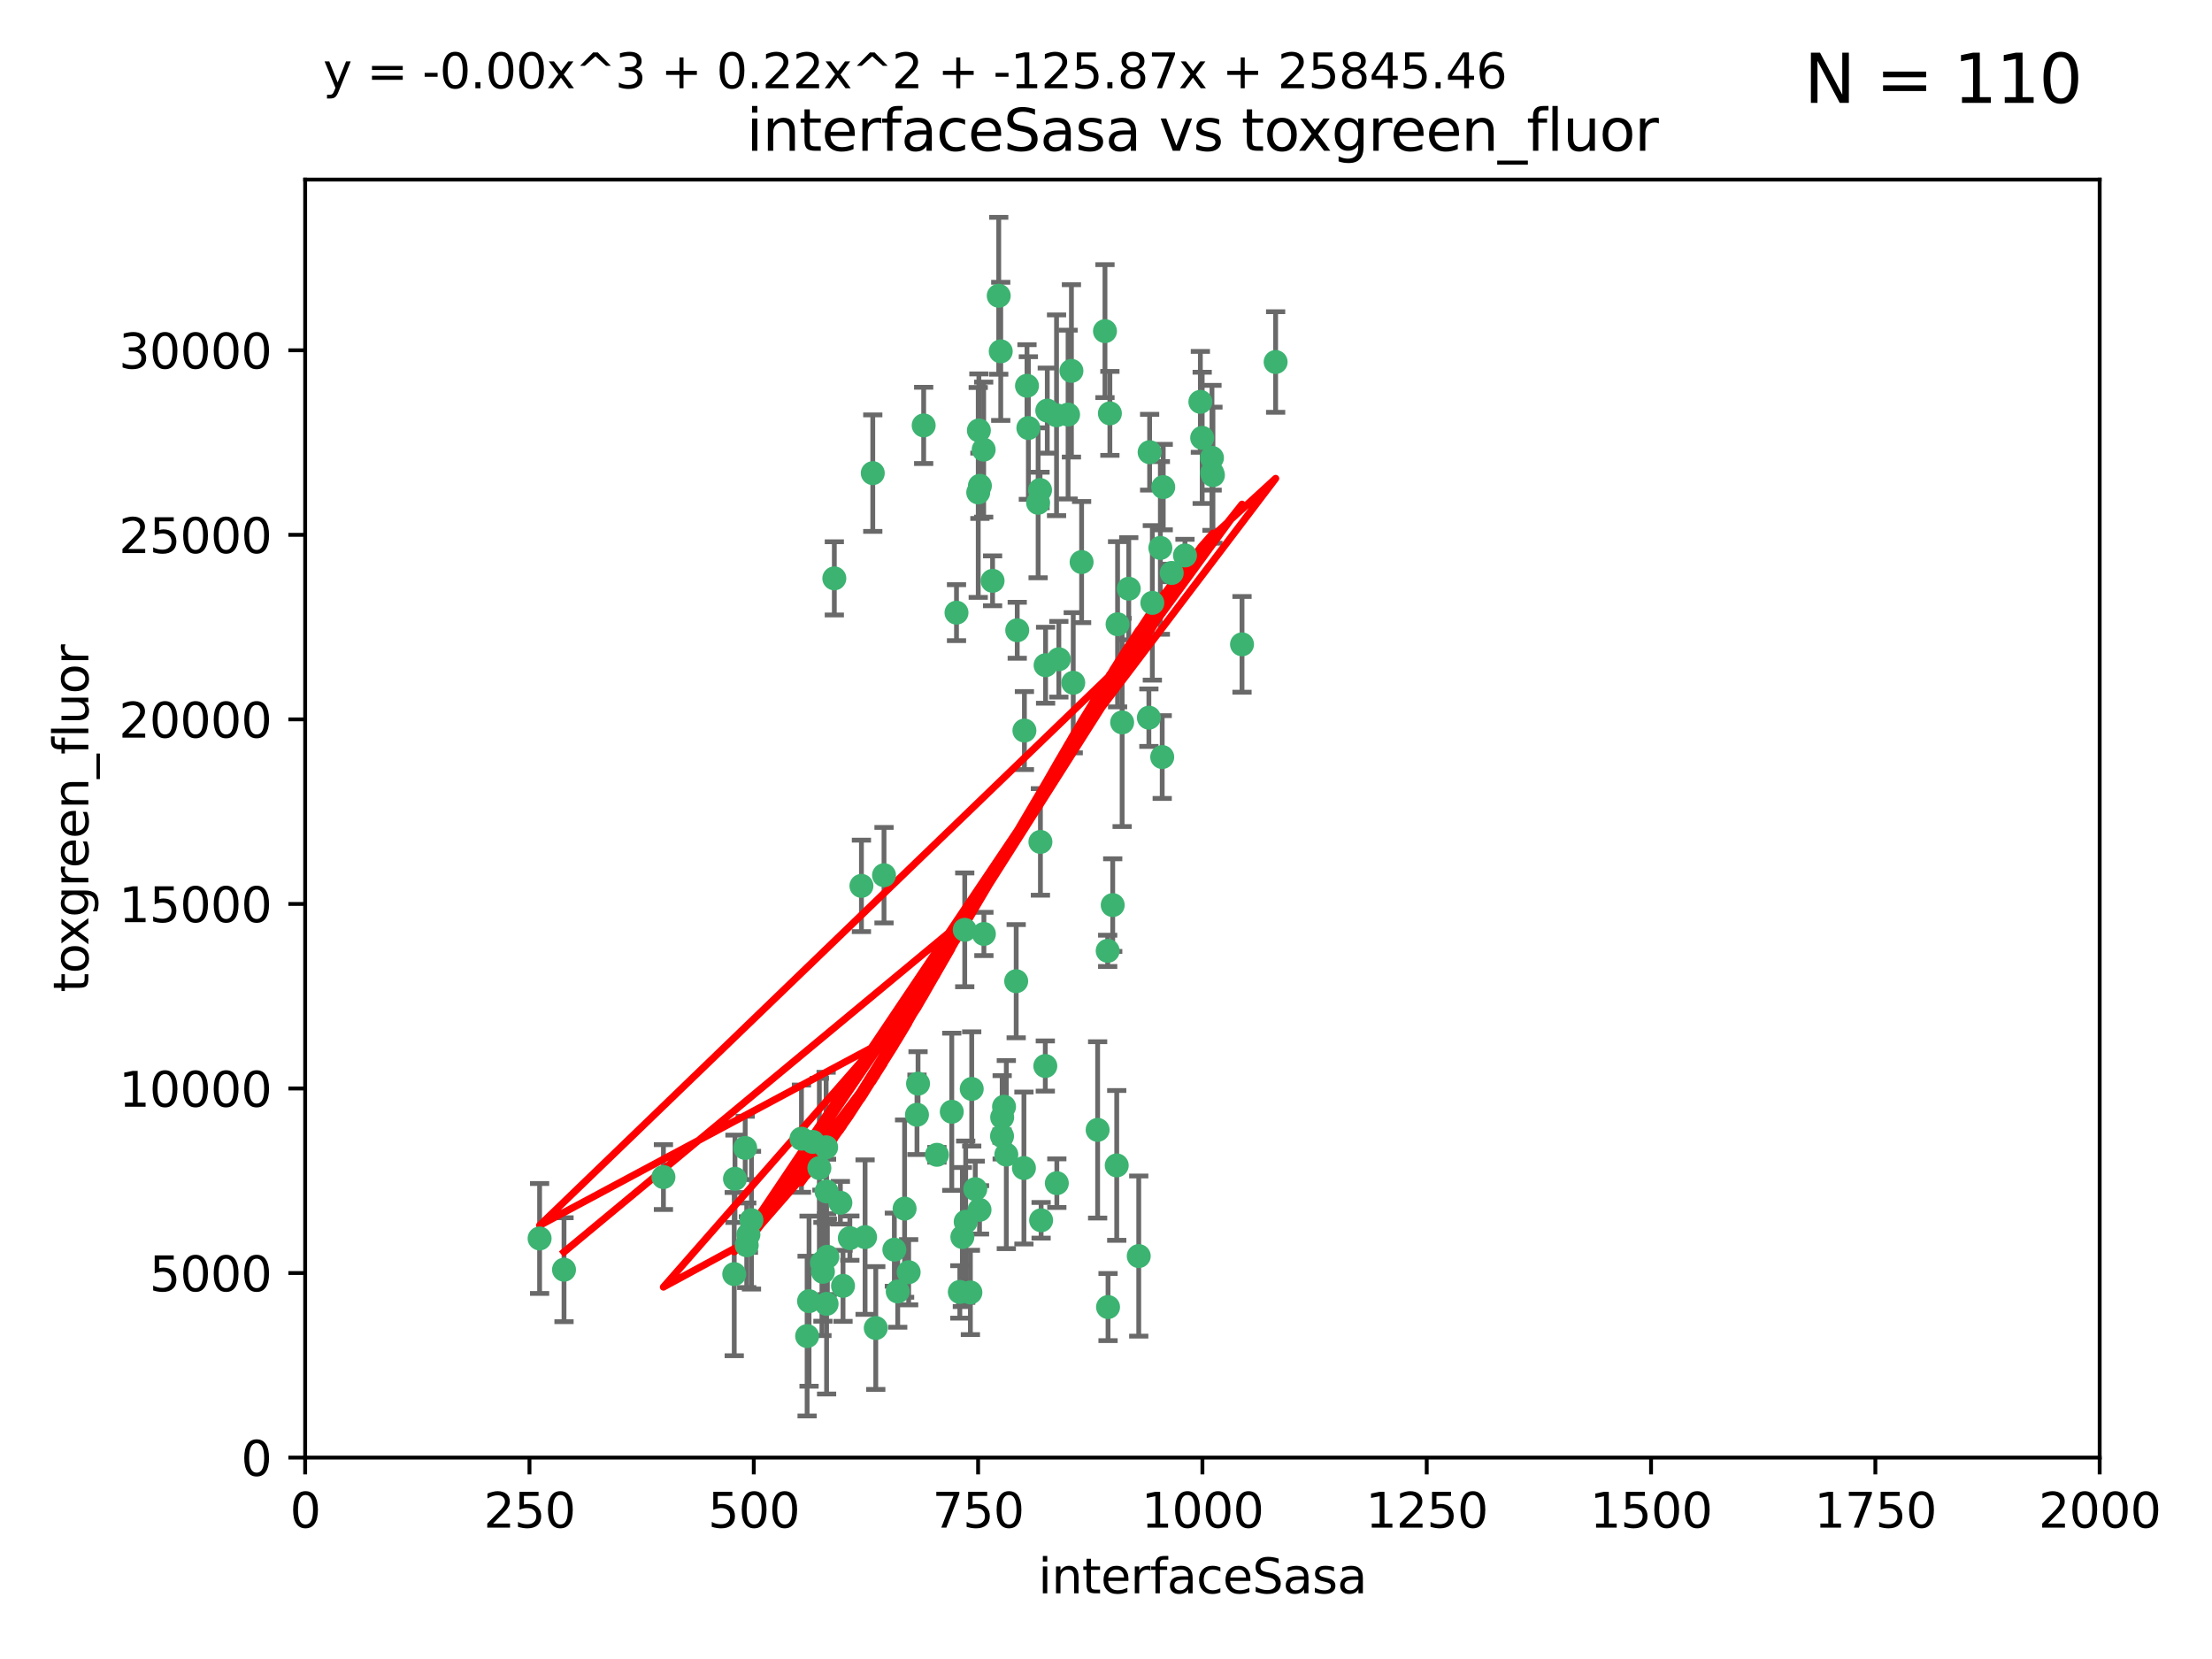 <?xml version="1.0" encoding="utf-8" standalone="no"?>
<!DOCTYPE svg PUBLIC "-//W3C//DTD SVG 1.1//EN"
  "http://www.w3.org/Graphics/SVG/1.1/DTD/svg11.dtd">
<svg xmlns:xlink="http://www.w3.org/1999/xlink" width="460.8pt" height="345.6pt" viewBox="0 0 460.8 345.6" xmlns="http://www.w3.org/2000/svg" version="1.1">
 <defs>
  <style type="text/css">*{stroke-linejoin: round; stroke-linecap: butt}</style>
 </defs>
 <g id="figure_1">
  <g id="patch_1">
   <path d="M 0 345.6 
L 460.8 345.6 
L 460.8 0 
L 0 0 
z
" style="fill: #ffffff"/>
  </g>
  <g id="axes_1">
   <g id="patch_2">
    <path d="M 63.571 303.64 
L 437.4 303.64 
L 437.4 37.411 
L 63.571 37.411 
z
" style="fill: #ffffff"/>
   </g>
   <g id="PathCollection_1">
    <defs>
     <path id="m96b1c020e1" d="M 0 1.118 
C 0.297 1.118 0.581 1 0.791 0.791 
C 1 0.581 1.118 0.297 1.118 0 
C 1.118 -0.297 1 -0.581 0.791 -0.791 
C 0.581 -1 0.297 -1.118 0 -1.118 
C -0.297 -1.118 -0.581 -1 -0.791 -0.791 
C -1 -0.581 -1.118 -0.297 -1.118 0 
C -1.118 0.297 -1 0.581 -0.791 0.791 
C -0.581 1 -0.297 1.118 0 1.118 
z
" style="stroke: #3cb371"/>
    </defs>
    <g clip-path="url(#pfe4dd44a8a)">
     <use xlink:href="#m96b1c020e1" x="242.323" y="101.468" style="fill: #3cb371; stroke: #3cb371"/>
     <use xlink:href="#m96b1c020e1" x="239.489" y="94.202" style="fill: #3cb371; stroke: #3cb371"/>
     <use xlink:href="#m96b1c020e1" x="250.437" y="91.216" style="fill: #3cb371; stroke: #3cb371"/>
     <use xlink:href="#m96b1c020e1" x="218.168" y="85.534" style="fill: #3cb371; stroke: #3cb371"/>
     <use xlink:href="#m96b1c020e1" x="265.738" y="75.411" style="fill: #3cb371; stroke: #3cb371"/>
     <use xlink:href="#m96b1c020e1" x="250.058" y="83.709" style="fill: #3cb371; stroke: #3cb371"/>
     <use xlink:href="#m96b1c020e1" x="252.676" y="98.99" style="fill: #3cb371; stroke: #3cb371"/>
     <use xlink:href="#m96b1c020e1" x="230.187" y="68.982" style="fill: #3cb371; stroke: #3cb371"/>
     <use xlink:href="#m96b1c020e1" x="240.054" y="125.588" style="fill: #3cb371; stroke: #3cb371"/>
     <use xlink:href="#m96b1c020e1" x="246.854" y="115.714" style="fill: #3cb371; stroke: #3cb371"/>
     <use xlink:href="#m96b1c020e1" x="231.8" y="188.546" style="fill: #3cb371; stroke: #3cb371"/>
     <use xlink:href="#m96b1c020e1" x="237.222" y="261.664" style="fill: #3cb371; stroke: #3cb371"/>
     <use xlink:href="#m96b1c020e1" x="223.198" y="77.26" style="fill: #3cb371; stroke: #3cb371"/>
     <use xlink:href="#m96b1c020e1" x="258.734" y="134.228" style="fill: #3cb371; stroke: #3cb371"/>
     <use xlink:href="#m96b1c020e1" x="233.762" y="150.489" style="fill: #3cb371; stroke: #3cb371"/>
     <use xlink:href="#m96b1c020e1" x="235.142" y="122.642" style="fill: #3cb371; stroke: #3cb371"/>
     <use xlink:href="#m96b1c020e1" x="208.054" y="61.614" style="fill: #3cb371; stroke: #3cb371"/>
     <use xlink:href="#m96b1c020e1" x="220.097" y="86.51" style="fill: #3cb371; stroke: #3cb371"/>
     <use xlink:href="#m96b1c020e1" x="241.725" y="114.141" style="fill: #3cb371; stroke: #3cb371"/>
     <use xlink:href="#m96b1c020e1" x="252.51" y="98.495" style="fill: #3cb371; stroke: #3cb371"/>
     <use xlink:href="#m96b1c020e1" x="206.772" y="120.994" style="fill: #3cb371; stroke: #3cb371"/>
     <use xlink:href="#m96b1c020e1" x="244.091" y="119.355" style="fill: #3cb371; stroke: #3cb371"/>
     <use xlink:href="#m96b1c020e1" x="211.908" y="131.297" style="fill: #3cb371; stroke: #3cb371"/>
     <use xlink:href="#m96b1c020e1" x="231.211" y="86.113" style="fill: #3cb371; stroke: #3cb371"/>
     <use xlink:href="#m96b1c020e1" x="214.228" y="89.164" style="fill: #3cb371; stroke: #3cb371"/>
     <use xlink:href="#m96b1c020e1" x="213.404" y="152.188" style="fill: #3cb371; stroke: #3cb371"/>
     <use xlink:href="#m96b1c020e1" x="204.131" y="101.2" style="fill: #3cb371; stroke: #3cb371"/>
     <use xlink:href="#m96b1c020e1" x="216.658" y="102.076" style="fill: #3cb371; stroke: #3cb371"/>
     <use xlink:href="#m96b1c020e1" x="204.916" y="93.664" style="fill: #3cb371; stroke: #3cb371"/>
     <use xlink:href="#m96b1c020e1" x="192.417" y="88.619" style="fill: #3cb371; stroke: #3cb371"/>
     <use xlink:href="#m96b1c020e1" x="208.77" y="232.758" style="fill: #3cb371; stroke: #3cb371"/>
     <use xlink:href="#m96b1c020e1" x="222.501" y="86.364" style="fill: #3cb371; stroke: #3cb371"/>
     <use xlink:href="#m96b1c020e1" x="209.159" y="230.546" style="fill: #3cb371; stroke: #3cb371"/>
     <use xlink:href="#m96b1c020e1" x="230.751" y="198.077" style="fill: #3cb371; stroke: #3cb371"/>
     <use xlink:href="#m96b1c020e1" x="199.256" y="127.627" style="fill: #3cb371; stroke: #3cb371"/>
     <use xlink:href="#m96b1c020e1" x="211.69" y="204.401" style="fill: #3cb371; stroke: #3cb371"/>
     <use xlink:href="#m96b1c020e1" x="216.882" y="254.207" style="fill: #3cb371; stroke: #3cb371"/>
     <use xlink:href="#m96b1c020e1" x="216.26" y="104.742" style="fill: #3cb371; stroke: #3cb371"/>
     <use xlink:href="#m96b1c020e1" x="220.577" y="137.333" style="fill: #3cb371; stroke: #3cb371"/>
     <use xlink:href="#m96b1c020e1" x="242.11" y="157.707" style="fill: #3cb371; stroke: #3cb371"/>
     <use xlink:href="#m96b1c020e1" x="223.577" y="142.231" style="fill: #3cb371; stroke: #3cb371"/>
     <use xlink:href="#m96b1c020e1" x="208.473" y="73.19" style="fill: #3cb371; stroke: #3cb371"/>
     <use xlink:href="#m96b1c020e1" x="203.92" y="89.665" style="fill: #3cb371; stroke: #3cb371"/>
     <use xlink:href="#m96b1c020e1" x="181.815" y="98.564" style="fill: #3cb371; stroke: #3cb371"/>
     <use xlink:href="#m96b1c020e1" x="239.332" y="149.505" style="fill: #3cb371; stroke: #3cb371"/>
     <use xlink:href="#m96b1c020e1" x="232.635" y="242.776" style="fill: #3cb371; stroke: #3cb371"/>
     <use xlink:href="#m96b1c020e1" x="252.476" y="95.381" style="fill: #3cb371; stroke: #3cb371"/>
     <use xlink:href="#m96b1c020e1" x="203.785" y="102.582" style="fill: #3cb371; stroke: #3cb371"/>
     <use xlink:href="#m96b1c020e1" x="213.94" y="80.363" style="fill: #3cb371; stroke: #3cb371"/>
     <use xlink:href="#m96b1c020e1" x="220.157" y="246.479" style="fill: #3cb371; stroke: #3cb371"/>
     <use xlink:href="#m96b1c020e1" x="225.318" y="117.087" style="fill: #3cb371; stroke: #3cb371"/>
     <use xlink:href="#m96b1c020e1" x="232.811" y="130.043" style="fill: #3cb371; stroke: #3cb371"/>
     <use xlink:href="#m96b1c020e1" x="204.964" y="194.56" style="fill: #3cb371; stroke: #3cb371"/>
     <use xlink:href="#m96b1c020e1" x="216.738" y="175.386" style="fill: #3cb371; stroke: #3cb371"/>
     <use xlink:href="#m96b1c020e1" x="200.972" y="193.702" style="fill: #3cb371; stroke: #3cb371"/>
     <use xlink:href="#m96b1c020e1" x="152.956" y="265.421" style="fill: #3cb371; stroke: #3cb371"/>
     <use xlink:href="#m96b1c020e1" x="213.303" y="243.323" style="fill: #3cb371; stroke: #3cb371"/>
     <use xlink:href="#m96b1c020e1" x="217.815" y="138.579" style="fill: #3cb371; stroke: #3cb371"/>
     <use xlink:href="#m96b1c020e1" x="199.948" y="269.134" style="fill: #3cb371; stroke: #3cb371"/>
     <use xlink:href="#m96b1c020e1" x="201.17" y="254.509" style="fill: #3cb371; stroke: #3cb371"/>
     <use xlink:href="#m96b1c020e1" x="175.066" y="250.554" style="fill: #3cb371; stroke: #3cb371"/>
     <use xlink:href="#m96b1c020e1" x="209.635" y="240.523" style="fill: #3cb371; stroke: #3cb371"/>
     <use xlink:href="#m96b1c020e1" x="155.557" y="259.411" style="fill: #3cb371; stroke: #3cb371"/>
     <use xlink:href="#m96b1c020e1" x="172.357" y="261.807" style="fill: #3cb371; stroke: #3cb371"/>
     <use xlink:href="#m96b1c020e1" x="200.477" y="257.697" style="fill: #3cb371; stroke: #3cb371"/>
     <use xlink:href="#m96b1c020e1" x="228.658" y="235.376" style="fill: #3cb371; stroke: #3cb371"/>
     <use xlink:href="#m96b1c020e1" x="175.617" y="267.866" style="fill: #3cb371; stroke: #3cb371"/>
     <use xlink:href="#m96b1c020e1" x="166.957" y="237.207" style="fill: #3cb371; stroke: #3cb371"/>
     <use xlink:href="#m96b1c020e1" x="198.273" y="231.602" style="fill: #3cb371; stroke: #3cb371"/>
     <use xlink:href="#m96b1c020e1" x="191.024" y="232.225" style="fill: #3cb371; stroke: #3cb371"/>
     <use xlink:href="#m96b1c020e1" x="202.15" y="269.239" style="fill: #3cb371; stroke: #3cb371"/>
     <use xlink:href="#m96b1c020e1" x="186.31" y="260.327" style="fill: #3cb371; stroke: #3cb371"/>
     <use xlink:href="#m96b1c020e1" x="179.453" y="184.543" style="fill: #3cb371; stroke: #3cb371"/>
     <use xlink:href="#m96b1c020e1" x="230.824" y="272.285" style="fill: #3cb371; stroke: #3cb371"/>
     <use xlink:href="#m96b1c020e1" x="112.41" y="257.993" style="fill: #3cb371; stroke: #3cb371"/>
     <use xlink:href="#m96b1c020e1" x="188.445" y="251.776" style="fill: #3cb371; stroke: #3cb371"/>
     <use xlink:href="#m96b1c020e1" x="217.757" y="222.073" style="fill: #3cb371; stroke: #3cb371"/>
     <use xlink:href="#m96b1c020e1" x="203.168" y="247.717" style="fill: #3cb371; stroke: #3cb371"/>
     <use xlink:href="#m96b1c020e1" x="170.686" y="243.326" style="fill: #3cb371; stroke: #3cb371"/>
     <use xlink:href="#m96b1c020e1" x="172.183" y="248.199" style="fill: #3cb371; stroke: #3cb371"/>
     <use xlink:href="#m96b1c020e1" x="169.294" y="237.877" style="fill: #3cb371; stroke: #3cb371"/>
     <use xlink:href="#m96b1c020e1" x="191.245" y="225.747" style="fill: #3cb371; stroke: #3cb371"/>
     <use xlink:href="#m96b1c020e1" x="168.137" y="278.33" style="fill: #3cb371; stroke: #3cb371"/>
     <use xlink:href="#m96b1c020e1" x="173.806" y="120.484" style="fill: #3cb371; stroke: #3cb371"/>
     <use xlink:href="#m96b1c020e1" x="155.238" y="239.136" style="fill: #3cb371; stroke: #3cb371"/>
     <use xlink:href="#m96b1c020e1" x="138.206" y="245.206" style="fill: #3cb371; stroke: #3cb371"/>
     <use xlink:href="#m96b1c020e1" x="195.181" y="240.566" style="fill: #3cb371; stroke: #3cb371"/>
     <use xlink:href="#m96b1c020e1" x="168.54" y="271.057" style="fill: #3cb371; stroke: #3cb371"/>
     <use xlink:href="#m96b1c020e1" x="204.052" y="252.036" style="fill: #3cb371; stroke: #3cb371"/>
     <use xlink:href="#m96b1c020e1" x="155.909" y="257.18" style="fill: #3cb371; stroke: #3cb371"/>
     <use xlink:href="#m96b1c020e1" x="187.013" y="269.037" style="fill: #3cb371; stroke: #3cb371"/>
     <use xlink:href="#m96b1c020e1" x="189.29" y="265.023" style="fill: #3cb371; stroke: #3cb371"/>
     <use xlink:href="#m96b1c020e1" x="172.193" y="271.621" style="fill: #3cb371; stroke: #3cb371"/>
     <use xlink:href="#m96b1c020e1" x="180.213" y="257.714" style="fill: #3cb371; stroke: #3cb371"/>
     <use xlink:href="#m96b1c020e1" x="156.546" y="254.184" style="fill: #3cb371; stroke: #3cb371"/>
     <use xlink:href="#m96b1c020e1" x="182.439" y="276.653" style="fill: #3cb371; stroke: #3cb371"/>
     <use xlink:href="#m96b1c020e1" x="208.742" y="236.672" style="fill: #3cb371; stroke: #3cb371"/>
     <use xlink:href="#m96b1c020e1" x="171.225" y="263.069" style="fill: #3cb371; stroke: #3cb371"/>
     <use xlink:href="#m96b1c020e1" x="184.157" y="182.319" style="fill: #3cb371; stroke: #3cb371"/>
     <use xlink:href="#m96b1c020e1" x="177.039" y="257.924" style="fill: #3cb371; stroke: #3cb371"/>
     <use xlink:href="#m96b1c020e1" x="171.432" y="264.942" style="fill: #3cb371; stroke: #3cb371"/>
     <use xlink:href="#m96b1c020e1" x="172.097" y="238.998" style="fill: #3cb371; stroke: #3cb371"/>
     <use xlink:href="#m96b1c020e1" x="153.109" y="245.563" style="fill: #3cb371; stroke: #3cb371"/>
     <use xlink:href="#m96b1c020e1" x="202.428" y="226.846" style="fill: #3cb371; stroke: #3cb371"/>
     <use xlink:href="#m96b1c020e1" x="117.494" y="264.503" style="fill: #3cb371; stroke: #3cb371"/>
    </g>
   </g>
   <g id="matplotlib.axis_1">
    <g id="xtick_1">
     <g id="line2d_1">
      <defs>
       <path id="m55a42f80e7" d="M 0 0 
L 0 3.5 
" style="stroke: #000000; stroke-width: 0.8"/>
      </defs>
      <g>
       <use xlink:href="#m55a42f80e7" x="63.571" y="303.64" style="stroke: #000000; stroke-width: 0.8"/>
      </g>
     </g>
     <g id="text_1">
      <!-- 0 -->
      <g transform="translate(60.39 318.238)scale(0.1 -0.1)">
       <defs>
        <path id="DejaVuSans-30" d="M 2034 4250 
Q 1547 4250 1301 3770 
Q 1056 3291 1056 2328 
Q 1056 1369 1301 889 
Q 1547 409 2034 409 
Q 2525 409 2770 889 
Q 3016 1369 3016 2328 
Q 3016 3291 2770 3770 
Q 2525 4250 2034 4250 
z
M 2034 4750 
Q 2819 4750 3233 4129 
Q 3647 3509 3647 2328 
Q 3647 1150 3233 529 
Q 2819 -91 2034 -91 
Q 1250 -91 836 529 
Q 422 1150 422 2328 
Q 422 3509 836 4129 
Q 1250 4750 2034 4750 
z
" transform="scale(0.016)"/>
       </defs>
       <use xlink:href="#DejaVuSans-30"/>
      </g>
     </g>
    </g>
    <g id="xtick_2">
     <g id="line2d_2">
      <g>
       <use xlink:href="#m55a42f80e7" x="110.3" y="303.64" style="stroke: #000000; stroke-width: 0.8"/>
      </g>
     </g>
     <g id="text_2">
      <!-- 250 -->
      <g transform="translate(100.756 318.238)scale(0.1 -0.1)">
       <defs>
        <path id="DejaVuSans-32" d="M 1228 531 
L 3431 531 
L 3431 0 
L 469 0 
L 469 531 
Q 828 903 1448 1529 
Q 2069 2156 2228 2338 
Q 2531 2678 2651 2914 
Q 2772 3150 2772 3378 
Q 2772 3750 2511 3984 
Q 2250 4219 1831 4219 
Q 1534 4219 1204 4116 
Q 875 4013 500 3803 
L 500 4441 
Q 881 4594 1212 4672 
Q 1544 4750 1819 4750 
Q 2544 4750 2975 4387 
Q 3406 4025 3406 3419 
Q 3406 3131 3298 2873 
Q 3191 2616 2906 2266 
Q 2828 2175 2409 1742 
Q 1991 1309 1228 531 
z
" transform="scale(0.016)"/>
        <path id="DejaVuSans-35" d="M 691 4666 
L 3169 4666 
L 3169 4134 
L 1269 4134 
L 1269 2991 
Q 1406 3038 1543 3061 
Q 1681 3084 1819 3084 
Q 2600 3084 3056 2656 
Q 3513 2228 3513 1497 
Q 3513 744 3044 326 
Q 2575 -91 1722 -91 
Q 1428 -91 1123 -41 
Q 819 9 494 109 
L 494 744 
Q 775 591 1075 516 
Q 1375 441 1709 441 
Q 2250 441 2565 725 
Q 2881 1009 2881 1497 
Q 2881 1984 2565 2268 
Q 2250 2553 1709 2553 
Q 1456 2553 1204 2497 
Q 953 2441 691 2322 
L 691 4666 
z
" transform="scale(0.016)"/>
       </defs>
       <use xlink:href="#DejaVuSans-32"/>
       <use xlink:href="#DejaVuSans-35" x="63.623"/>
       <use xlink:href="#DejaVuSans-30" x="127.246"/>
      </g>
     </g>
    </g>
    <g id="xtick_3">
     <g id="line2d_3">
      <g>
       <use xlink:href="#m55a42f80e7" x="157.028" y="303.64" style="stroke: #000000; stroke-width: 0.8"/>
      </g>
     </g>
     <g id="text_3">
      <!-- 500 -->
      <g transform="translate(147.485 318.238)scale(0.1 -0.1)">
       <use xlink:href="#DejaVuSans-35"/>
       <use xlink:href="#DejaVuSans-30" x="63.623"/>
       <use xlink:href="#DejaVuSans-30" x="127.246"/>
      </g>
     </g>
    </g>
    <g id="xtick_4">
     <g id="line2d_4">
      <g>
       <use xlink:href="#m55a42f80e7" x="203.757" y="303.64" style="stroke: #000000; stroke-width: 0.8"/>
      </g>
     </g>
     <g id="text_4">
      <!-- 750 -->
      <g transform="translate(194.213 318.238)scale(0.1 -0.1)">
       <defs>
        <path id="DejaVuSans-37" d="M 525 4666 
L 3525 4666 
L 3525 4397 
L 1831 0 
L 1172 0 
L 2766 4134 
L 525 4134 
L 525 4666 
z
" transform="scale(0.016)"/>
       </defs>
       <use xlink:href="#DejaVuSans-37"/>
       <use xlink:href="#DejaVuSans-35" x="63.623"/>
       <use xlink:href="#DejaVuSans-30" x="127.246"/>
      </g>
     </g>
    </g>
    <g id="xtick_5">
     <g id="line2d_5">
      <g>
       <use xlink:href="#m55a42f80e7" x="250.486" y="303.64" style="stroke: #000000; stroke-width: 0.8"/>
      </g>
     </g>
     <g id="text_5">
      <!-- 1000 -->
      <g transform="translate(237.761 318.238)scale(0.1 -0.1)">
       <defs>
        <path id="DejaVuSans-31" d="M 794 531 
L 1825 531 
L 1825 4091 
L 703 3866 
L 703 4441 
L 1819 4666 
L 2450 4666 
L 2450 531 
L 3481 531 
L 3481 0 
L 794 0 
L 794 531 
z
" transform="scale(0.016)"/>
       </defs>
       <use xlink:href="#DejaVuSans-31"/>
       <use xlink:href="#DejaVuSans-30" x="63.623"/>
       <use xlink:href="#DejaVuSans-30" x="127.246"/>
       <use xlink:href="#DejaVuSans-30" x="190.869"/>
      </g>
     </g>
    </g>
    <g id="xtick_6">
     <g id="line2d_6">
      <g>
       <use xlink:href="#m55a42f80e7" x="297.214" y="303.64" style="stroke: #000000; stroke-width: 0.8"/>
      </g>
     </g>
     <g id="text_6">
      <!-- 1250 -->
      <g transform="translate(284.489 318.238)scale(0.1 -0.1)">
       <use xlink:href="#DejaVuSans-31"/>
       <use xlink:href="#DejaVuSans-32" x="63.623"/>
       <use xlink:href="#DejaVuSans-35" x="127.246"/>
       <use xlink:href="#DejaVuSans-30" x="190.869"/>
      </g>
     </g>
    </g>
    <g id="xtick_7">
     <g id="line2d_7">
      <g>
       <use xlink:href="#m55a42f80e7" x="343.943" y="303.64" style="stroke: #000000; stroke-width: 0.8"/>
      </g>
     </g>
     <g id="text_7">
      <!-- 1500 -->
      <g transform="translate(331.218 318.238)scale(0.1 -0.1)">
       <use xlink:href="#DejaVuSans-31"/>
       <use xlink:href="#DejaVuSans-35" x="63.623"/>
       <use xlink:href="#DejaVuSans-30" x="127.246"/>
       <use xlink:href="#DejaVuSans-30" x="190.869"/>
      </g>
     </g>
    </g>
    <g id="xtick_8">
     <g id="line2d_8">
      <g>
       <use xlink:href="#m55a42f80e7" x="390.671" y="303.64" style="stroke: #000000; stroke-width: 0.8"/>
      </g>
     </g>
     <g id="text_8">
      <!-- 1750 -->
      <g transform="translate(377.946 318.238)scale(0.1 -0.1)">
       <use xlink:href="#DejaVuSans-31"/>
       <use xlink:href="#DejaVuSans-37" x="63.623"/>
       <use xlink:href="#DejaVuSans-35" x="127.246"/>
       <use xlink:href="#DejaVuSans-30" x="190.869"/>
      </g>
     </g>
    </g>
    <g id="xtick_9">
     <g id="line2d_9">
      <g>
       <use xlink:href="#m55a42f80e7" x="437.4" y="303.64" style="stroke: #000000; stroke-width: 0.8"/>
      </g>
     </g>
     <g id="text_9">
      <!-- 2000 -->
      <g transform="translate(424.675 318.238)scale(0.1 -0.1)">
       <use xlink:href="#DejaVuSans-32"/>
       <use xlink:href="#DejaVuSans-30" x="63.623"/>
       <use xlink:href="#DejaVuSans-30" x="127.246"/>
       <use xlink:href="#DejaVuSans-30" x="190.869"/>
      </g>
     </g>
    </g>
    <g id="text_10">
     <!-- interfaceSasa -->
     <g transform="translate(216.279 331.917)scale(0.1 -0.1)">
      <defs>
       <path id="DejaVuSans-69" d="M 603 3500 
L 1178 3500 
L 1178 0 
L 603 0 
L 603 3500 
z
M 603 4863 
L 1178 4863 
L 1178 4134 
L 603 4134 
L 603 4863 
z
" transform="scale(0.016)"/>
       <path id="DejaVuSans-6e" d="M 3513 2113 
L 3513 0 
L 2938 0 
L 2938 2094 
Q 2938 2591 2744 2837 
Q 2550 3084 2163 3084 
Q 1697 3084 1428 2787 
Q 1159 2491 1159 1978 
L 1159 0 
L 581 0 
L 581 3500 
L 1159 3500 
L 1159 2956 
Q 1366 3272 1645 3428 
Q 1925 3584 2291 3584 
Q 2894 3584 3203 3211 
Q 3513 2838 3513 2113 
z
" transform="scale(0.016)"/>
       <path id="DejaVuSans-74" d="M 1172 4494 
L 1172 3500 
L 2356 3500 
L 2356 3053 
L 1172 3053 
L 1172 1153 
Q 1172 725 1289 603 
Q 1406 481 1766 481 
L 2356 481 
L 2356 0 
L 1766 0 
Q 1100 0 847 248 
Q 594 497 594 1153 
L 594 3053 
L 172 3053 
L 172 3500 
L 594 3500 
L 594 4494 
L 1172 4494 
z
" transform="scale(0.016)"/>
       <path id="DejaVuSans-65" d="M 3597 1894 
L 3597 1613 
L 953 1613 
Q 991 1019 1311 708 
Q 1631 397 2203 397 
Q 2534 397 2845 478 
Q 3156 559 3463 722 
L 3463 178 
Q 3153 47 2828 -22 
Q 2503 -91 2169 -91 
Q 1331 -91 842 396 
Q 353 884 353 1716 
Q 353 2575 817 3079 
Q 1281 3584 2069 3584 
Q 2775 3584 3186 3129 
Q 3597 2675 3597 1894 
z
M 3022 2063 
Q 3016 2534 2758 2815 
Q 2500 3097 2075 3097 
Q 1594 3097 1305 2825 
Q 1016 2553 972 2059 
L 3022 2063 
z
" transform="scale(0.016)"/>
       <path id="DejaVuSans-72" d="M 2631 2963 
Q 2534 3019 2420 3045 
Q 2306 3072 2169 3072 
Q 1681 3072 1420 2755 
Q 1159 2438 1159 1844 
L 1159 0 
L 581 0 
L 581 3500 
L 1159 3500 
L 1159 2956 
Q 1341 3275 1631 3429 
Q 1922 3584 2338 3584 
Q 2397 3584 2469 3576 
Q 2541 3569 2628 3553 
L 2631 2963 
z
" transform="scale(0.016)"/>
       <path id="DejaVuSans-66" d="M 2375 4863 
L 2375 4384 
L 1825 4384 
Q 1516 4384 1395 4259 
Q 1275 4134 1275 3809 
L 1275 3500 
L 2222 3500 
L 2222 3053 
L 1275 3053 
L 1275 0 
L 697 0 
L 697 3053 
L 147 3053 
L 147 3500 
L 697 3500 
L 697 3744 
Q 697 4328 969 4595 
Q 1241 4863 1831 4863 
L 2375 4863 
z
" transform="scale(0.016)"/>
       <path id="DejaVuSans-61" d="M 2194 1759 
Q 1497 1759 1228 1600 
Q 959 1441 959 1056 
Q 959 750 1161 570 
Q 1363 391 1709 391 
Q 2188 391 2477 730 
Q 2766 1069 2766 1631 
L 2766 1759 
L 2194 1759 
z
M 3341 1997 
L 3341 0 
L 2766 0 
L 2766 531 
Q 2569 213 2275 61 
Q 1981 -91 1556 -91 
Q 1019 -91 701 211 
Q 384 513 384 1019 
Q 384 1609 779 1909 
Q 1175 2209 1959 2209 
L 2766 2209 
L 2766 2266 
Q 2766 2663 2505 2880 
Q 2244 3097 1772 3097 
Q 1472 3097 1187 3025 
Q 903 2953 641 2809 
L 641 3341 
Q 956 3463 1253 3523 
Q 1550 3584 1831 3584 
Q 2591 3584 2966 3190 
Q 3341 2797 3341 1997 
z
" transform="scale(0.016)"/>
       <path id="DejaVuSans-63" d="M 3122 3366 
L 3122 2828 
Q 2878 2963 2633 3030 
Q 2388 3097 2138 3097 
Q 1578 3097 1268 2742 
Q 959 2388 959 1747 
Q 959 1106 1268 751 
Q 1578 397 2138 397 
Q 2388 397 2633 464 
Q 2878 531 3122 666 
L 3122 134 
Q 2881 22 2623 -34 
Q 2366 -91 2075 -91 
Q 1284 -91 818 406 
Q 353 903 353 1747 
Q 353 2603 823 3093 
Q 1294 3584 2113 3584 
Q 2378 3584 2631 3529 
Q 2884 3475 3122 3366 
z
" transform="scale(0.016)"/>
       <path id="DejaVuSans-53" d="M 3425 4513 
L 3425 3897 
Q 3066 4069 2747 4153 
Q 2428 4238 2131 4238 
Q 1616 4238 1336 4038 
Q 1056 3838 1056 3469 
Q 1056 3159 1242 3001 
Q 1428 2844 1947 2747 
L 2328 2669 
Q 3034 2534 3370 2195 
Q 3706 1856 3706 1288 
Q 3706 609 3251 259 
Q 2797 -91 1919 -91 
Q 1588 -91 1214 -16 
Q 841 59 441 206 
L 441 856 
Q 825 641 1194 531 
Q 1563 422 1919 422 
Q 2459 422 2753 634 
Q 3047 847 3047 1241 
Q 3047 1584 2836 1778 
Q 2625 1972 2144 2069 
L 1759 2144 
Q 1053 2284 737 2584 
Q 422 2884 422 3419 
Q 422 4038 858 4394 
Q 1294 4750 2059 4750 
Q 2388 4750 2728 4690 
Q 3069 4631 3425 4513 
z
" transform="scale(0.016)"/>
       <path id="DejaVuSans-73" d="M 2834 3397 
L 2834 2853 
Q 2591 2978 2328 3040 
Q 2066 3103 1784 3103 
Q 1356 3103 1142 2972 
Q 928 2841 928 2578 
Q 928 2378 1081 2264 
Q 1234 2150 1697 2047 
L 1894 2003 
Q 2506 1872 2764 1633 
Q 3022 1394 3022 966 
Q 3022 478 2636 193 
Q 2250 -91 1575 -91 
Q 1294 -91 989 -36 
Q 684 19 347 128 
L 347 722 
Q 666 556 975 473 
Q 1284 391 1588 391 
Q 1994 391 2212 530 
Q 2431 669 2431 922 
Q 2431 1156 2273 1281 
Q 2116 1406 1581 1522 
L 1381 1569 
Q 847 1681 609 1914 
Q 372 2147 372 2553 
Q 372 3047 722 3315 
Q 1072 3584 1716 3584 
Q 2034 3584 2315 3537 
Q 2597 3491 2834 3397 
z
" transform="scale(0.016)"/>
      </defs>
      <use xlink:href="#DejaVuSans-69"/>
      <use xlink:href="#DejaVuSans-6e" x="27.783"/>
      <use xlink:href="#DejaVuSans-74" x="91.162"/>
      <use xlink:href="#DejaVuSans-65" x="130.371"/>
      <use xlink:href="#DejaVuSans-72" x="191.895"/>
      <use xlink:href="#DejaVuSans-66" x="233.008"/>
      <use xlink:href="#DejaVuSans-61" x="268.213"/>
      <use xlink:href="#DejaVuSans-63" x="329.492"/>
      <use xlink:href="#DejaVuSans-65" x="384.473"/>
      <use xlink:href="#DejaVuSans-53" x="445.996"/>
      <use xlink:href="#DejaVuSans-61" x="509.473"/>
      <use xlink:href="#DejaVuSans-73" x="570.752"/>
      <use xlink:href="#DejaVuSans-61" x="622.852"/>
     </g>
    </g>
   </g>
   <g id="matplotlib.axis_2">
    <g id="ytick_1">
     <g id="line2d_10">
      <defs>
       <path id="mbf2918786e" d="M 0 0 
L -3.5 0 
" style="stroke: #000000; stroke-width: 0.8"/>
      </defs>
      <g>
       <use xlink:href="#mbf2918786e" x="63.571" y="303.64" style="stroke: #000000; stroke-width: 0.8"/>
      </g>
     </g>
     <g id="text_11">
      <!-- 0 -->
      <g transform="translate(50.209 307.439)scale(0.1 -0.1)">
       <use xlink:href="#DejaVuSans-30"/>
      </g>
     </g>
    </g>
    <g id="ytick_2">
     <g id="line2d_11">
      <g>
       <use xlink:href="#mbf2918786e" x="63.571" y="265.195" style="stroke: #000000; stroke-width: 0.8"/>
      </g>
     </g>
     <g id="text_12">
      <!-- 5000 -->
      <g transform="translate(31.121 268.994)scale(0.1 -0.1)">
       <use xlink:href="#DejaVuSans-35"/>
       <use xlink:href="#DejaVuSans-30" x="63.623"/>
       <use xlink:href="#DejaVuSans-30" x="127.246"/>
       <use xlink:href="#DejaVuSans-30" x="190.869"/>
      </g>
     </g>
    </g>
    <g id="ytick_3">
     <g id="line2d_12">
      <g>
       <use xlink:href="#mbf2918786e" x="63.571" y="226.75" style="stroke: #000000; stroke-width: 0.8"/>
      </g>
     </g>
     <g id="text_13">
      <!-- 10000 -->
      <g transform="translate(24.759 230.549)scale(0.1 -0.1)">
       <use xlink:href="#DejaVuSans-31"/>
       <use xlink:href="#DejaVuSans-30" x="63.623"/>
       <use xlink:href="#DejaVuSans-30" x="127.246"/>
       <use xlink:href="#DejaVuSans-30" x="190.869"/>
       <use xlink:href="#DejaVuSans-30" x="254.492"/>
      </g>
     </g>
    </g>
    <g id="ytick_4">
     <g id="line2d_13">
      <g>
       <use xlink:href="#mbf2918786e" x="63.571" y="188.305" style="stroke: #000000; stroke-width: 0.8"/>
      </g>
     </g>
     <g id="text_14">
      <!-- 15000 -->
      <g transform="translate(24.759 192.104)scale(0.1 -0.1)">
       <use xlink:href="#DejaVuSans-31"/>
       <use xlink:href="#DejaVuSans-35" x="63.623"/>
       <use xlink:href="#DejaVuSans-30" x="127.246"/>
       <use xlink:href="#DejaVuSans-30" x="190.869"/>
       <use xlink:href="#DejaVuSans-30" x="254.492"/>
      </g>
     </g>
    </g>
    <g id="ytick_5">
     <g id="line2d_14">
      <g>
       <use xlink:href="#mbf2918786e" x="63.571" y="149.86" style="stroke: #000000; stroke-width: 0.8"/>
      </g>
     </g>
     <g id="text_15">
      <!-- 20000 -->
      <g transform="translate(24.759 153.659)scale(0.1 -0.1)">
       <use xlink:href="#DejaVuSans-32"/>
       <use xlink:href="#DejaVuSans-30" x="63.623"/>
       <use xlink:href="#DejaVuSans-30" x="127.246"/>
       <use xlink:href="#DejaVuSans-30" x="190.869"/>
       <use xlink:href="#DejaVuSans-30" x="254.492"/>
      </g>
     </g>
    </g>
    <g id="ytick_6">
     <g id="line2d_15">
      <g>
       <use xlink:href="#mbf2918786e" x="63.571" y="111.415" style="stroke: #000000; stroke-width: 0.8"/>
      </g>
     </g>
     <g id="text_16">
      <!-- 25000 -->
      <g transform="translate(24.759 115.214)scale(0.1 -0.1)">
       <use xlink:href="#DejaVuSans-32"/>
       <use xlink:href="#DejaVuSans-35" x="63.623"/>
       <use xlink:href="#DejaVuSans-30" x="127.246"/>
       <use xlink:href="#DejaVuSans-30" x="190.869"/>
       <use xlink:href="#DejaVuSans-30" x="254.492"/>
      </g>
     </g>
    </g>
    <g id="ytick_7">
     <g id="line2d_16">
      <g>
       <use xlink:href="#mbf2918786e" x="63.571" y="72.97" style="stroke: #000000; stroke-width: 0.8"/>
      </g>
     </g>
     <g id="text_17">
      <!-- 30000 -->
      <g transform="translate(24.759 76.769)scale(0.1 -0.1)">
       <defs>
        <path id="DejaVuSans-33" d="M 2597 2516 
Q 3050 2419 3304 2112 
Q 3559 1806 3559 1356 
Q 3559 666 3084 287 
Q 2609 -91 1734 -91 
Q 1441 -91 1130 -33 
Q 819 25 488 141 
L 488 750 
Q 750 597 1062 519 
Q 1375 441 1716 441 
Q 2309 441 2620 675 
Q 2931 909 2931 1356 
Q 2931 1769 2642 2001 
Q 2353 2234 1838 2234 
L 1294 2234 
L 1294 2753 
L 1863 2753 
Q 2328 2753 2575 2939 
Q 2822 3125 2822 3475 
Q 2822 3834 2567 4026 
Q 2313 4219 1838 4219 
Q 1578 4219 1281 4162 
Q 984 4106 628 3988 
L 628 4550 
Q 988 4650 1302 4700 
Q 1616 4750 1894 4750 
Q 2613 4750 3031 4423 
Q 3450 4097 3450 3541 
Q 3450 3153 3228 2886 
Q 3006 2619 2597 2516 
z
" transform="scale(0.016)"/>
       </defs>
       <use xlink:href="#DejaVuSans-33"/>
       <use xlink:href="#DejaVuSans-30" x="63.623"/>
       <use xlink:href="#DejaVuSans-30" x="127.246"/>
       <use xlink:href="#DejaVuSans-30" x="190.869"/>
       <use xlink:href="#DejaVuSans-30" x="254.492"/>
      </g>
     </g>
    </g>
    <g id="text_18">
     <!-- toxgreen_fluor -->
     <g transform="translate(18.401 206.72)rotate(-90)scale(0.1 -0.1)">
      <defs>
       <path id="DejaVuSans-6f" d="M 1959 3097 
Q 1497 3097 1228 2736 
Q 959 2375 959 1747 
Q 959 1119 1226 758 
Q 1494 397 1959 397 
Q 2419 397 2687 759 
Q 2956 1122 2956 1747 
Q 2956 2369 2687 2733 
Q 2419 3097 1959 3097 
z
M 1959 3584 
Q 2709 3584 3137 3096 
Q 3566 2609 3566 1747 
Q 3566 888 3137 398 
Q 2709 -91 1959 -91 
Q 1206 -91 779 398 
Q 353 888 353 1747 
Q 353 2609 779 3096 
Q 1206 3584 1959 3584 
z
" transform="scale(0.016)"/>
       <path id="DejaVuSans-78" d="M 3513 3500 
L 2247 1797 
L 3578 0 
L 2900 0 
L 1881 1375 
L 863 0 
L 184 0 
L 1544 1831 
L 300 3500 
L 978 3500 
L 1906 2253 
L 2834 3500 
L 3513 3500 
z
" transform="scale(0.016)"/>
       <path id="DejaVuSans-67" d="M 2906 1791 
Q 2906 2416 2648 2759 
Q 2391 3103 1925 3103 
Q 1463 3103 1205 2759 
Q 947 2416 947 1791 
Q 947 1169 1205 825 
Q 1463 481 1925 481 
Q 2391 481 2648 825 
Q 2906 1169 2906 1791 
z
M 3481 434 
Q 3481 -459 3084 -895 
Q 2688 -1331 1869 -1331 
Q 1566 -1331 1297 -1286 
Q 1028 -1241 775 -1147 
L 775 -588 
Q 1028 -725 1275 -790 
Q 1522 -856 1778 -856 
Q 2344 -856 2625 -561 
Q 2906 -266 2906 331 
L 2906 616 
Q 2728 306 2450 153 
Q 2172 0 1784 0 
Q 1141 0 747 490 
Q 353 981 353 1791 
Q 353 2603 747 3093 
Q 1141 3584 1784 3584 
Q 2172 3584 2450 3431 
Q 2728 3278 2906 2969 
L 2906 3500 
L 3481 3500 
L 3481 434 
z
" transform="scale(0.016)"/>
       <path id="DejaVuSans-5f" d="M 3263 -1063 
L 3263 -1509 
L -63 -1509 
L -63 -1063 
L 3263 -1063 
z
" transform="scale(0.016)"/>
       <path id="DejaVuSans-6c" d="M 603 4863 
L 1178 4863 
L 1178 0 
L 603 0 
L 603 4863 
z
" transform="scale(0.016)"/>
       <path id="DejaVuSans-75" d="M 544 1381 
L 544 3500 
L 1119 3500 
L 1119 1403 
Q 1119 906 1312 657 
Q 1506 409 1894 409 
Q 2359 409 2629 706 
Q 2900 1003 2900 1516 
L 2900 3500 
L 3475 3500 
L 3475 0 
L 2900 0 
L 2900 538 
Q 2691 219 2414 64 
Q 2138 -91 1772 -91 
Q 1169 -91 856 284 
Q 544 659 544 1381 
z
M 1991 3584 
L 1991 3584 
z
" transform="scale(0.016)"/>
      </defs>
      <use xlink:href="#DejaVuSans-74"/>
      <use xlink:href="#DejaVuSans-6f" x="39.209"/>
      <use xlink:href="#DejaVuSans-78" x="97.266"/>
      <use xlink:href="#DejaVuSans-67" x="156.445"/>
      <use xlink:href="#DejaVuSans-72" x="219.922"/>
      <use xlink:href="#DejaVuSans-65" x="258.785"/>
      <use xlink:href="#DejaVuSans-65" x="320.309"/>
      <use xlink:href="#DejaVuSans-6e" x="381.832"/>
      <use xlink:href="#DejaVuSans-5f" x="445.211"/>
      <use xlink:href="#DejaVuSans-66" x="495.211"/>
      <use xlink:href="#DejaVuSans-6c" x="530.416"/>
      <use xlink:href="#DejaVuSans-75" x="558.199"/>
      <use xlink:href="#DejaVuSans-6f" x="621.578"/>
      <use xlink:href="#DejaVuSans-72" x="682.76"/>
     </g>
    </g>
   </g>
   <g id="LineCollection_1">
    <path d="M 242.323 110.372 
L 242.323 92.564 
" clip-path="url(#pfe4dd44a8a)" style="fill: none; stroke: #696969"/>
    <path d="M 239.489 102.092 
L 239.489 86.312 
" clip-path="url(#pfe4dd44a8a)" style="fill: none; stroke: #696969"/>
    <path d="M 250.437 104.885 
L 250.437 77.547 
" clip-path="url(#pfe4dd44a8a)" style="fill: none; stroke: #696969"/>
    <path d="M 218.168 94.397 
L 218.168 76.671 
" clip-path="url(#pfe4dd44a8a)" style="fill: none; stroke: #696969"/>
    <path d="M 265.738 85.887 
L 265.738 64.935 
" clip-path="url(#pfe4dd44a8a)" style="fill: none; stroke: #696969"/>
    <path d="M 250.058 94.216 
L 250.058 73.202 
" clip-path="url(#pfe4dd44a8a)" style="fill: none; stroke: #696969"/>
    <path d="M 252.676 113.16 
L 252.676 84.82 
" clip-path="url(#pfe4dd44a8a)" style="fill: none; stroke: #696969"/>
    <path d="M 230.187 82.829 
L 230.187 55.134 
" clip-path="url(#pfe4dd44a8a)" style="fill: none; stroke: #696969"/>
    <path d="M 240.054 141.679 
L 240.054 109.496 
" clip-path="url(#pfe4dd44a8a)" style="fill: none; stroke: #696969"/>
    <path d="M 246.854 119.079 
L 246.854 112.349 
" clip-path="url(#pfe4dd44a8a)" style="fill: none; stroke: #696969"/>
    <path d="M 231.8 198.193 
L 231.8 178.899 
" clip-path="url(#pfe4dd44a8a)" style="fill: none; stroke: #696969"/>
    <path d="M 237.222 278.345 
L 237.222 244.983 
" clip-path="url(#pfe4dd44a8a)" style="fill: none; stroke: #696969"/>
    <path d="M 223.198 95.211 
L 223.198 59.31 
" clip-path="url(#pfe4dd44a8a)" style="fill: none; stroke: #696969"/>
    <path d="M 258.734 144.19 
L 258.734 124.265 
" clip-path="url(#pfe4dd44a8a)" style="fill: none; stroke: #696969"/>
    <path d="M 233.762 172.182 
L 233.762 128.796 
" clip-path="url(#pfe4dd44a8a)" style="fill: none; stroke: #696969"/>
    <path d="M 235.142 133.287 
L 235.142 111.997 
" clip-path="url(#pfe4dd44a8a)" style="fill: none; stroke: #696969"/>
    <path d="M 208.054 77.955 
L 208.054 45.272 
" clip-path="url(#pfe4dd44a8a)" style="fill: none; stroke: #696969"/>
    <path d="M 220.097 107.42 
L 220.097 65.6 
" clip-path="url(#pfe4dd44a8a)" style="fill: none; stroke: #696969"/>
    <path d="M 241.725 132.129 
L 241.725 96.152 
" clip-path="url(#pfe4dd44a8a)" style="fill: none; stroke: #696969"/>
    <path d="M 252.51 102.092 
L 252.51 94.897 
" clip-path="url(#pfe4dd44a8a)" style="fill: none; stroke: #696969"/>
    <path d="M 206.772 126.186 
L 206.772 115.801 
" clip-path="url(#pfe4dd44a8a)" style="fill: none; stroke: #696969"/>
    <path d="M 244.091 121.182 
L 244.091 117.527 
" clip-path="url(#pfe4dd44a8a)" style="fill: none; stroke: #696969"/>
    <path d="M 211.908 137.123 
L 211.908 125.47 
" clip-path="url(#pfe4dd44a8a)" style="fill: none; stroke: #696969"/>
    <path d="M 231.211 94.856 
L 231.211 77.37 
" clip-path="url(#pfe4dd44a8a)" style="fill: none; stroke: #696969"/>
    <path d="M 214.228 104.019 
L 214.228 74.308 
" clip-path="url(#pfe4dd44a8a)" style="fill: none; stroke: #696969"/>
    <path d="M 213.404 160.312 
L 213.404 144.065 
" clip-path="url(#pfe4dd44a8a)" style="fill: none; stroke: #696969"/>
    <path d="M 204.131 108.006 
L 204.131 94.394 
" clip-path="url(#pfe4dd44a8a)" style="fill: none; stroke: #696969"/>
    <path d="M 216.658 105.78 
L 216.658 98.372 
" clip-path="url(#pfe4dd44a8a)" style="fill: none; stroke: #696969"/>
    <path d="M 204.916 107.725 
L 204.916 79.603 
" clip-path="url(#pfe4dd44a8a)" style="fill: none; stroke: #696969"/>
    <path d="M 192.417 96.56 
L 192.417 80.678 
" clip-path="url(#pfe4dd44a8a)" style="fill: none; stroke: #696969"/>
    <path d="M 208.77 241.436 
L 208.77 224.081 
" clip-path="url(#pfe4dd44a8a)" style="fill: none; stroke: #696969"/>
    <path d="M 222.501 103.946 
L 222.501 68.783 
" clip-path="url(#pfe4dd44a8a)" style="fill: none; stroke: #696969"/>
    <path d="M 209.159 231.354 
L 209.159 229.738 
" clip-path="url(#pfe4dd44a8a)" style="fill: none; stroke: #696969"/>
    <path d="M 230.751 201.336 
L 230.751 194.819 
" clip-path="url(#pfe4dd44a8a)" style="fill: none; stroke: #696969"/>
    <path d="M 199.256 133.453 
L 199.256 121.8 
" clip-path="url(#pfe4dd44a8a)" style="fill: none; stroke: #696969"/>
    <path d="M 211.69 216.192 
L 211.69 192.61 
" clip-path="url(#pfe4dd44a8a)" style="fill: none; stroke: #696969"/>
    <path d="M 216.882 257.92 
L 216.882 250.494 
" clip-path="url(#pfe4dd44a8a)" style="fill: none; stroke: #696969"/>
    <path d="M 216.26 120.361 
L 216.26 89.123 
" clip-path="url(#pfe4dd44a8a)" style="fill: none; stroke: #696969"/>
    <path d="M 220.577 145.213 
L 220.577 129.454 
" clip-path="url(#pfe4dd44a8a)" style="fill: none; stroke: #696969"/>
    <path d="M 242.11 166.332 
L 242.11 149.083 
" clip-path="url(#pfe4dd44a8a)" style="fill: none; stroke: #696969"/>
    <path d="M 223.577 156.832 
L 223.577 127.629 
" clip-path="url(#pfe4dd44a8a)" style="fill: none; stroke: #696969"/>
    <path d="M 208.473 87.579 
L 208.473 58.8 
" clip-path="url(#pfe4dd44a8a)" style="fill: none; stroke: #696969"/>
    <path d="M 203.92 101.437 
L 203.92 77.894 
" clip-path="url(#pfe4dd44a8a)" style="fill: none; stroke: #696969"/>
    <path d="M 181.815 110.697 
L 181.815 86.431 
" clip-path="url(#pfe4dd44a8a)" style="fill: none; stroke: #696969"/>
    <path d="M 239.332 155.492 
L 239.332 143.518 
" clip-path="url(#pfe4dd44a8a)" style="fill: none; stroke: #696969"/>
    <path d="M 232.635 258.378 
L 232.635 227.173 
" clip-path="url(#pfe4dd44a8a)" style="fill: none; stroke: #696969"/>
    <path d="M 252.476 110.483 
L 252.476 80.279 
" clip-path="url(#pfe4dd44a8a)" style="fill: none; stroke: #696969"/>
    <path d="M 203.785 124.443 
L 203.785 80.721 
" clip-path="url(#pfe4dd44a8a)" style="fill: none; stroke: #696969"/>
    <path d="M 213.94 88.922 
L 213.94 71.804 
" clip-path="url(#pfe4dd44a8a)" style="fill: none; stroke: #696969"/>
    <path d="M 220.157 251.538 
L 220.157 241.419 
" clip-path="url(#pfe4dd44a8a)" style="fill: none; stroke: #696969"/>
    <path d="M 225.318 129.703 
L 225.318 104.471 
" clip-path="url(#pfe4dd44a8a)" style="fill: none; stroke: #696969"/>
    <path d="M 232.811 147.255 
L 232.811 112.832 
" clip-path="url(#pfe4dd44a8a)" style="fill: none; stroke: #696969"/>
    <path d="M 204.964 199.064 
L 204.964 190.056 
" clip-path="url(#pfe4dd44a8a)" style="fill: none; stroke: #696969"/>
    <path d="M 216.738 186.487 
L 216.738 164.285 
" clip-path="url(#pfe4dd44a8a)" style="fill: none; stroke: #696969"/>
    <path d="M 200.972 205.552 
L 200.972 181.852 
" clip-path="url(#pfe4dd44a8a)" style="fill: none; stroke: #696969"/>
    <path d="M 152.956 282.424 
L 152.956 248.418 
" clip-path="url(#pfe4dd44a8a)" style="fill: none; stroke: #696969"/>
    <path d="M 213.303 259.152 
L 213.303 227.493 
" clip-path="url(#pfe4dd44a8a)" style="fill: none; stroke: #696969"/>
    <path d="M 217.815 146.494 
L 217.815 130.665 
" clip-path="url(#pfe4dd44a8a)" style="fill: none; stroke: #696969"/>
    <path d="M 199.948 274.597 
L 199.948 263.671 
" clip-path="url(#pfe4dd44a8a)" style="fill: none; stroke: #696969"/>
    <path d="M 201.17 271.317 
L 201.17 237.7 
" clip-path="url(#pfe4dd44a8a)" style="fill: none; stroke: #696969"/>
    <path d="M 175.066 254.995 
L 175.066 246.114 
" clip-path="url(#pfe4dd44a8a)" style="fill: none; stroke: #696969"/>
    <path d="M 209.635 260.114 
L 209.635 220.932 
" clip-path="url(#pfe4dd44a8a)" style="fill: none; stroke: #696969"/>
    <path d="M 155.557 268.223 
L 155.557 250.6 
" clip-path="url(#pfe4dd44a8a)" style="fill: none; stroke: #696969"/>
    <path d="M 172.357 269.668 
L 172.357 253.947 
" clip-path="url(#pfe4dd44a8a)" style="fill: none; stroke: #696969"/>
    <path d="M 200.477 272.182 
L 200.477 243.212 
" clip-path="url(#pfe4dd44a8a)" style="fill: none; stroke: #696969"/>
    <path d="M 228.658 253.738 
L 228.658 217.014 
" clip-path="url(#pfe4dd44a8a)" style="fill: none; stroke: #696969"/>
    <path d="M 175.617 275.265 
L 175.617 260.466 
" clip-path="url(#pfe4dd44a8a)" style="fill: none; stroke: #696969"/>
    <path d="M 166.957 248.376 
L 166.957 226.037 
" clip-path="url(#pfe4dd44a8a)" style="fill: none; stroke: #696969"/>
    <path d="M 198.273 247.971 
L 198.273 215.232 
" clip-path="url(#pfe4dd44a8a)" style="fill: none; stroke: #696969"/>
    <path d="M 191.024 240.503 
L 191.024 223.947 
" clip-path="url(#pfe4dd44a8a)" style="fill: none; stroke: #696969"/>
    <path d="M 202.15 278.022 
L 202.15 260.456 
" clip-path="url(#pfe4dd44a8a)" style="fill: none; stroke: #696969"/>
    <path d="M 186.31 267.947 
L 186.31 252.707 
" clip-path="url(#pfe4dd44a8a)" style="fill: none; stroke: #696969"/>
    <path d="M 179.453 194.071 
L 179.453 175.016 
" clip-path="url(#pfe4dd44a8a)" style="fill: none; stroke: #696969"/>
    <path d="M 230.824 279.273 
L 230.824 265.297 
" clip-path="url(#pfe4dd44a8a)" style="fill: none; stroke: #696969"/>
    <path d="M 112.41 269.442 
L 112.41 246.545 
" clip-path="url(#pfe4dd44a8a)" style="fill: none; stroke: #696969"/>
    <path d="M 188.445 270.246 
L 188.445 233.306 
" clip-path="url(#pfe4dd44a8a)" style="fill: none; stroke: #696969"/>
    <path d="M 217.757 227.298 
L 217.757 216.847 
" clip-path="url(#pfe4dd44a8a)" style="fill: none; stroke: #696969"/>
    <path d="M 203.168 253.532 
L 203.168 241.901 
" clip-path="url(#pfe4dd44a8a)" style="fill: none; stroke: #696969"/>
    <path d="M 170.686 262.015 
L 170.686 224.638 
" clip-path="url(#pfe4dd44a8a)" style="fill: none; stroke: #696969"/>
    <path d="M 172.183 254.913 
L 172.183 241.485 
" clip-path="url(#pfe4dd44a8a)" style="fill: none; stroke: #696969"/>
    <path d="M 169.294 239.578 
L 169.294 236.176 
" clip-path="url(#pfe4dd44a8a)" style="fill: none; stroke: #696969"/>
    <path d="M 191.245 232.412 
L 191.245 219.082 
" clip-path="url(#pfe4dd44a8a)" style="fill: none; stroke: #696969"/>
    <path d="M 168.137 294.968 
L 168.137 261.691 
" clip-path="url(#pfe4dd44a8a)" style="fill: none; stroke: #696969"/>
    <path d="M 173.806 128.109 
L 173.806 112.859 
" clip-path="url(#pfe4dd44a8a)" style="fill: none; stroke: #696969"/>
    <path d="M 155.238 245.73 
L 155.238 232.542 
" clip-path="url(#pfe4dd44a8a)" style="fill: none; stroke: #696969"/>
    <path d="M 138.206 251.958 
L 138.206 238.454 
" clip-path="url(#pfe4dd44a8a)" style="fill: none; stroke: #696969"/>
    <path d="M 195.181 242.107 
L 195.181 239.025 
" clip-path="url(#pfe4dd44a8a)" style="fill: none; stroke: #696969"/>
    <path d="M 168.54 288.771 
L 168.54 253.342 
" clip-path="url(#pfe4dd44a8a)" style="fill: none; stroke: #696969"/>
    <path d="M 204.052 257.071 
L 204.052 247.002 
" clip-path="url(#pfe4dd44a8a)" style="fill: none; stroke: #696969"/>
    <path d="M 155.909 260.887 
L 155.909 253.474 
" clip-path="url(#pfe4dd44a8a)" style="fill: none; stroke: #696969"/>
    <path d="M 187.013 276.484 
L 187.013 261.591 
" clip-path="url(#pfe4dd44a8a)" style="fill: none; stroke: #696969"/>
    <path d="M 189.29 271.823 
L 189.29 258.224 
" clip-path="url(#pfe4dd44a8a)" style="fill: none; stroke: #696969"/>
    <path d="M 172.193 290.395 
L 172.193 252.848 
" clip-path="url(#pfe4dd44a8a)" style="fill: none; stroke: #696969"/>
    <path d="M 180.213 273.803 
L 180.213 241.625 
" clip-path="url(#pfe4dd44a8a)" style="fill: none; stroke: #696969"/>
    <path d="M 156.546 268.531 
L 156.546 239.837 
" clip-path="url(#pfe4dd44a8a)" style="fill: none; stroke: #696969"/>
    <path d="M 182.439 289.444 
L 182.439 263.861 
" clip-path="url(#pfe4dd44a8a)" style="fill: none; stroke: #696969"/>
    <path d="M 208.742 237.948 
L 208.742 235.397 
" clip-path="url(#pfe4dd44a8a)" style="fill: none; stroke: #696969"/>
    <path d="M 171.225 278.225 
L 171.225 247.913 
" clip-path="url(#pfe4dd44a8a)" style="fill: none; stroke: #696969"/>
    <path d="M 184.157 192.266 
L 184.157 172.372 
" clip-path="url(#pfe4dd44a8a)" style="fill: none; stroke: #696969"/>
    <path d="M 177.039 262.54 
L 177.039 253.308 
" clip-path="url(#pfe4dd44a8a)" style="fill: none; stroke: #696969"/>
    <path d="M 171.432 275.231 
L 171.432 254.653 
" clip-path="url(#pfe4dd44a8a)" style="fill: none; stroke: #696969"/>
    <path d="M 172.097 254.616 
L 172.097 223.38 
" clip-path="url(#pfe4dd44a8a)" style="fill: none; stroke: #696969"/>
    <path d="M 153.109 254.663 
L 153.109 236.463 
" clip-path="url(#pfe4dd44a8a)" style="fill: none; stroke: #696969"/>
    <path d="M 202.428 238.745 
L 202.428 214.948 
" clip-path="url(#pfe4dd44a8a)" style="fill: none; stroke: #696969"/>
    <path d="M 117.494 275.33 
L 117.494 253.676 
" clip-path="url(#pfe4dd44a8a)" style="fill: none; stroke: #696969"/>
   </g>
   <g id="line2d_17">
    <defs>
     <path id="mfbc9c401e8" d="M 2 0 
L -2 -0 
" style="stroke: #696969"/>
    </defs>
    <g clip-path="url(#pfe4dd44a8a)">
     <use xlink:href="#mfbc9c401e8" x="242.323" y="110.372" style="fill: #696969; stroke: #696969"/>
     <use xlink:href="#mfbc9c401e8" x="239.489" y="102.092" style="fill: #696969; stroke: #696969"/>
     <use xlink:href="#mfbc9c401e8" x="250.437" y="104.885" style="fill: #696969; stroke: #696969"/>
     <use xlink:href="#mfbc9c401e8" x="218.168" y="94.397" style="fill: #696969; stroke: #696969"/>
     <use xlink:href="#mfbc9c401e8" x="265.738" y="85.887" style="fill: #696969; stroke: #696969"/>
     <use xlink:href="#mfbc9c401e8" x="250.058" y="94.216" style="fill: #696969; stroke: #696969"/>
     <use xlink:href="#mfbc9c401e8" x="252.676" y="113.16" style="fill: #696969; stroke: #696969"/>
     <use xlink:href="#mfbc9c401e8" x="230.187" y="82.829" style="fill: #696969; stroke: #696969"/>
     <use xlink:href="#mfbc9c401e8" x="240.054" y="141.679" style="fill: #696969; stroke: #696969"/>
     <use xlink:href="#mfbc9c401e8" x="246.854" y="119.079" style="fill: #696969; stroke: #696969"/>
     <use xlink:href="#mfbc9c401e8" x="231.8" y="198.193" style="fill: #696969; stroke: #696969"/>
     <use xlink:href="#mfbc9c401e8" x="237.222" y="278.345" style="fill: #696969; stroke: #696969"/>
     <use xlink:href="#mfbc9c401e8" x="223.198" y="95.211" style="fill: #696969; stroke: #696969"/>
     <use xlink:href="#mfbc9c401e8" x="258.734" y="144.19" style="fill: #696969; stroke: #696969"/>
     <use xlink:href="#mfbc9c401e8" x="233.762" y="172.182" style="fill: #696969; stroke: #696969"/>
     <use xlink:href="#mfbc9c401e8" x="235.142" y="133.287" style="fill: #696969; stroke: #696969"/>
     <use xlink:href="#mfbc9c401e8" x="208.054" y="77.955" style="fill: #696969; stroke: #696969"/>
     <use xlink:href="#mfbc9c401e8" x="220.097" y="107.42" style="fill: #696969; stroke: #696969"/>
     <use xlink:href="#mfbc9c401e8" x="241.725" y="132.129" style="fill: #696969; stroke: #696969"/>
     <use xlink:href="#mfbc9c401e8" x="252.51" y="102.092" style="fill: #696969; stroke: #696969"/>
     <use xlink:href="#mfbc9c401e8" x="206.772" y="126.186" style="fill: #696969; stroke: #696969"/>
     <use xlink:href="#mfbc9c401e8" x="244.091" y="121.182" style="fill: #696969; stroke: #696969"/>
     <use xlink:href="#mfbc9c401e8" x="211.908" y="137.123" style="fill: #696969; stroke: #696969"/>
     <use xlink:href="#mfbc9c401e8" x="231.211" y="94.856" style="fill: #696969; stroke: #696969"/>
     <use xlink:href="#mfbc9c401e8" x="214.228" y="104.019" style="fill: #696969; stroke: #696969"/>
     <use xlink:href="#mfbc9c401e8" x="213.404" y="160.312" style="fill: #696969; stroke: #696969"/>
     <use xlink:href="#mfbc9c401e8" x="204.131" y="108.006" style="fill: #696969; stroke: #696969"/>
     <use xlink:href="#mfbc9c401e8" x="216.658" y="105.78" style="fill: #696969; stroke: #696969"/>
     <use xlink:href="#mfbc9c401e8" x="204.916" y="107.725" style="fill: #696969; stroke: #696969"/>
     <use xlink:href="#mfbc9c401e8" x="192.417" y="96.56" style="fill: #696969; stroke: #696969"/>
     <use xlink:href="#mfbc9c401e8" x="208.77" y="241.436" style="fill: #696969; stroke: #696969"/>
     <use xlink:href="#mfbc9c401e8" x="222.501" y="103.946" style="fill: #696969; stroke: #696969"/>
     <use xlink:href="#mfbc9c401e8" x="209.159" y="231.354" style="fill: #696969; stroke: #696969"/>
     <use xlink:href="#mfbc9c401e8" x="230.751" y="201.336" style="fill: #696969; stroke: #696969"/>
     <use xlink:href="#mfbc9c401e8" x="199.256" y="133.453" style="fill: #696969; stroke: #696969"/>
     <use xlink:href="#mfbc9c401e8" x="211.69" y="216.192" style="fill: #696969; stroke: #696969"/>
     <use xlink:href="#mfbc9c401e8" x="216.882" y="257.92" style="fill: #696969; stroke: #696969"/>
     <use xlink:href="#mfbc9c401e8" x="216.26" y="120.361" style="fill: #696969; stroke: #696969"/>
     <use xlink:href="#mfbc9c401e8" x="220.577" y="145.213" style="fill: #696969; stroke: #696969"/>
     <use xlink:href="#mfbc9c401e8" x="242.11" y="166.332" style="fill: #696969; stroke: #696969"/>
     <use xlink:href="#mfbc9c401e8" x="223.577" y="156.832" style="fill: #696969; stroke: #696969"/>
     <use xlink:href="#mfbc9c401e8" x="208.473" y="87.579" style="fill: #696969; stroke: #696969"/>
     <use xlink:href="#mfbc9c401e8" x="203.92" y="101.437" style="fill: #696969; stroke: #696969"/>
     <use xlink:href="#mfbc9c401e8" x="181.815" y="110.697" style="fill: #696969; stroke: #696969"/>
     <use xlink:href="#mfbc9c401e8" x="239.332" y="155.492" style="fill: #696969; stroke: #696969"/>
     <use xlink:href="#mfbc9c401e8" x="232.635" y="258.378" style="fill: #696969; stroke: #696969"/>
     <use xlink:href="#mfbc9c401e8" x="252.476" y="110.483" style="fill: #696969; stroke: #696969"/>
     <use xlink:href="#mfbc9c401e8" x="203.785" y="124.443" style="fill: #696969; stroke: #696969"/>
     <use xlink:href="#mfbc9c401e8" x="213.94" y="88.922" style="fill: #696969; stroke: #696969"/>
     <use xlink:href="#mfbc9c401e8" x="220.157" y="251.538" style="fill: #696969; stroke: #696969"/>
     <use xlink:href="#mfbc9c401e8" x="225.318" y="129.703" style="fill: #696969; stroke: #696969"/>
     <use xlink:href="#mfbc9c401e8" x="232.811" y="147.255" style="fill: #696969; stroke: #696969"/>
     <use xlink:href="#mfbc9c401e8" x="204.964" y="199.064" style="fill: #696969; stroke: #696969"/>
     <use xlink:href="#mfbc9c401e8" x="216.738" y="186.487" style="fill: #696969; stroke: #696969"/>
     <use xlink:href="#mfbc9c401e8" x="200.972" y="205.552" style="fill: #696969; stroke: #696969"/>
     <use xlink:href="#mfbc9c401e8" x="152.956" y="282.424" style="fill: #696969; stroke: #696969"/>
     <use xlink:href="#mfbc9c401e8" x="213.303" y="259.152" style="fill: #696969; stroke: #696969"/>
     <use xlink:href="#mfbc9c401e8" x="217.815" y="146.494" style="fill: #696969; stroke: #696969"/>
     <use xlink:href="#mfbc9c401e8" x="199.948" y="274.597" style="fill: #696969; stroke: #696969"/>
     <use xlink:href="#mfbc9c401e8" x="201.17" y="271.317" style="fill: #696969; stroke: #696969"/>
     <use xlink:href="#mfbc9c401e8" x="175.066" y="254.995" style="fill: #696969; stroke: #696969"/>
     <use xlink:href="#mfbc9c401e8" x="209.635" y="260.114" style="fill: #696969; stroke: #696969"/>
     <use xlink:href="#mfbc9c401e8" x="155.557" y="268.223" style="fill: #696969; stroke: #696969"/>
     <use xlink:href="#mfbc9c401e8" x="172.357" y="269.668" style="fill: #696969; stroke: #696969"/>
     <use xlink:href="#mfbc9c401e8" x="200.477" y="272.182" style="fill: #696969; stroke: #696969"/>
     <use xlink:href="#mfbc9c401e8" x="228.658" y="253.738" style="fill: #696969; stroke: #696969"/>
     <use xlink:href="#mfbc9c401e8" x="175.617" y="275.265" style="fill: #696969; stroke: #696969"/>
     <use xlink:href="#mfbc9c401e8" x="166.957" y="248.376" style="fill: #696969; stroke: #696969"/>
     <use xlink:href="#mfbc9c401e8" x="198.273" y="247.971" style="fill: #696969; stroke: #696969"/>
     <use xlink:href="#mfbc9c401e8" x="191.024" y="240.503" style="fill: #696969; stroke: #696969"/>
     <use xlink:href="#mfbc9c401e8" x="202.15" y="278.022" style="fill: #696969; stroke: #696969"/>
     <use xlink:href="#mfbc9c401e8" x="186.31" y="267.947" style="fill: #696969; stroke: #696969"/>
     <use xlink:href="#mfbc9c401e8" x="179.453" y="194.071" style="fill: #696969; stroke: #696969"/>
     <use xlink:href="#mfbc9c401e8" x="230.824" y="279.273" style="fill: #696969; stroke: #696969"/>
     <use xlink:href="#mfbc9c401e8" x="112.41" y="269.442" style="fill: #696969; stroke: #696969"/>
     <use xlink:href="#mfbc9c401e8" x="188.445" y="270.246" style="fill: #696969; stroke: #696969"/>
     <use xlink:href="#mfbc9c401e8" x="217.757" y="227.298" style="fill: #696969; stroke: #696969"/>
     <use xlink:href="#mfbc9c401e8" x="203.168" y="253.532" style="fill: #696969; stroke: #696969"/>
     <use xlink:href="#mfbc9c401e8" x="170.686" y="262.015" style="fill: #696969; stroke: #696969"/>
     <use xlink:href="#mfbc9c401e8" x="172.183" y="254.913" style="fill: #696969; stroke: #696969"/>
     <use xlink:href="#mfbc9c401e8" x="169.294" y="239.578" style="fill: #696969; stroke: #696969"/>
     <use xlink:href="#mfbc9c401e8" x="191.245" y="232.412" style="fill: #696969; stroke: #696969"/>
     <use xlink:href="#mfbc9c401e8" x="168.137" y="294.968" style="fill: #696969; stroke: #696969"/>
     <use xlink:href="#mfbc9c401e8" x="173.806" y="128.109" style="fill: #696969; stroke: #696969"/>
     <use xlink:href="#mfbc9c401e8" x="155.238" y="245.73" style="fill: #696969; stroke: #696969"/>
     <use xlink:href="#mfbc9c401e8" x="138.206" y="251.958" style="fill: #696969; stroke: #696969"/>
     <use xlink:href="#mfbc9c401e8" x="195.181" y="242.107" style="fill: #696969; stroke: #696969"/>
     <use xlink:href="#mfbc9c401e8" x="168.54" y="288.771" style="fill: #696969; stroke: #696969"/>
     <use xlink:href="#mfbc9c401e8" x="204.052" y="257.071" style="fill: #696969; stroke: #696969"/>
     <use xlink:href="#mfbc9c401e8" x="155.909" y="260.887" style="fill: #696969; stroke: #696969"/>
     <use xlink:href="#mfbc9c401e8" x="187.013" y="276.484" style="fill: #696969; stroke: #696969"/>
     <use xlink:href="#mfbc9c401e8" x="189.29" y="271.823" style="fill: #696969; stroke: #696969"/>
     <use xlink:href="#mfbc9c401e8" x="172.193" y="290.395" style="fill: #696969; stroke: #696969"/>
     <use xlink:href="#mfbc9c401e8" x="180.213" y="273.803" style="fill: #696969; stroke: #696969"/>
     <use xlink:href="#mfbc9c401e8" x="156.546" y="268.531" style="fill: #696969; stroke: #696969"/>
     <use xlink:href="#mfbc9c401e8" x="182.439" y="289.444" style="fill: #696969; stroke: #696969"/>
     <use xlink:href="#mfbc9c401e8" x="208.742" y="237.948" style="fill: #696969; stroke: #696969"/>
     <use xlink:href="#mfbc9c401e8" x="171.225" y="278.225" style="fill: #696969; stroke: #696969"/>
     <use xlink:href="#mfbc9c401e8" x="184.157" y="192.266" style="fill: #696969; stroke: #696969"/>
     <use xlink:href="#mfbc9c401e8" x="177.039" y="262.54" style="fill: #696969; stroke: #696969"/>
     <use xlink:href="#mfbc9c401e8" x="171.432" y="275.231" style="fill: #696969; stroke: #696969"/>
     <use xlink:href="#mfbc9c401e8" x="172.097" y="254.616" style="fill: #696969; stroke: #696969"/>
     <use xlink:href="#mfbc9c401e8" x="153.109" y="254.663" style="fill: #696969; stroke: #696969"/>
     <use xlink:href="#mfbc9c401e8" x="202.428" y="238.745" style="fill: #696969; stroke: #696969"/>
     <use xlink:href="#mfbc9c401e8" x="117.494" y="275.33" style="fill: #696969; stroke: #696969"/>
    </g>
   </g>
   <g id="line2d_18">
    <g clip-path="url(#pfe4dd44a8a)">
     <use xlink:href="#mfbc9c401e8" x="242.323" y="92.564" style="fill: #696969; stroke: #696969"/>
     <use xlink:href="#mfbc9c401e8" x="239.489" y="86.312" style="fill: #696969; stroke: #696969"/>
     <use xlink:href="#mfbc9c401e8" x="250.437" y="77.547" style="fill: #696969; stroke: #696969"/>
     <use xlink:href="#mfbc9c401e8" x="218.168" y="76.671" style="fill: #696969; stroke: #696969"/>
     <use xlink:href="#mfbc9c401e8" x="265.738" y="64.935" style="fill: #696969; stroke: #696969"/>
     <use xlink:href="#mfbc9c401e8" x="250.058" y="73.202" style="fill: #696969; stroke: #696969"/>
     <use xlink:href="#mfbc9c401e8" x="252.676" y="84.82" style="fill: #696969; stroke: #696969"/>
     <use xlink:href="#mfbc9c401e8" x="230.187" y="55.134" style="fill: #696969; stroke: #696969"/>
     <use xlink:href="#mfbc9c401e8" x="240.054" y="109.496" style="fill: #696969; stroke: #696969"/>
     <use xlink:href="#mfbc9c401e8" x="246.854" y="112.349" style="fill: #696969; stroke: #696969"/>
     <use xlink:href="#mfbc9c401e8" x="231.8" y="178.899" style="fill: #696969; stroke: #696969"/>
     <use xlink:href="#mfbc9c401e8" x="237.222" y="244.983" style="fill: #696969; stroke: #696969"/>
     <use xlink:href="#mfbc9c401e8" x="223.198" y="59.31" style="fill: #696969; stroke: #696969"/>
     <use xlink:href="#mfbc9c401e8" x="258.734" y="124.265" style="fill: #696969; stroke: #696969"/>
     <use xlink:href="#mfbc9c401e8" x="233.762" y="128.796" style="fill: #696969; stroke: #696969"/>
     <use xlink:href="#mfbc9c401e8" x="235.142" y="111.997" style="fill: #696969; stroke: #696969"/>
     <use xlink:href="#mfbc9c401e8" x="208.054" y="45.272" style="fill: #696969; stroke: #696969"/>
     <use xlink:href="#mfbc9c401e8" x="220.097" y="65.6" style="fill: #696969; stroke: #696969"/>
     <use xlink:href="#mfbc9c401e8" x="241.725" y="96.152" style="fill: #696969; stroke: #696969"/>
     <use xlink:href="#mfbc9c401e8" x="252.51" y="94.897" style="fill: #696969; stroke: #696969"/>
     <use xlink:href="#mfbc9c401e8" x="206.772" y="115.801" style="fill: #696969; stroke: #696969"/>
     <use xlink:href="#mfbc9c401e8" x="244.091" y="117.527" style="fill: #696969; stroke: #696969"/>
     <use xlink:href="#mfbc9c401e8" x="211.908" y="125.47" style="fill: #696969; stroke: #696969"/>
     <use xlink:href="#mfbc9c401e8" x="231.211" y="77.37" style="fill: #696969; stroke: #696969"/>
     <use xlink:href="#mfbc9c401e8" x="214.228" y="74.308" style="fill: #696969; stroke: #696969"/>
     <use xlink:href="#mfbc9c401e8" x="213.404" y="144.065" style="fill: #696969; stroke: #696969"/>
     <use xlink:href="#mfbc9c401e8" x="204.131" y="94.394" style="fill: #696969; stroke: #696969"/>
     <use xlink:href="#mfbc9c401e8" x="216.658" y="98.372" style="fill: #696969; stroke: #696969"/>
     <use xlink:href="#mfbc9c401e8" x="204.916" y="79.603" style="fill: #696969; stroke: #696969"/>
     <use xlink:href="#mfbc9c401e8" x="192.417" y="80.678" style="fill: #696969; stroke: #696969"/>
     <use xlink:href="#mfbc9c401e8" x="208.77" y="224.081" style="fill: #696969; stroke: #696969"/>
     <use xlink:href="#mfbc9c401e8" x="222.501" y="68.783" style="fill: #696969; stroke: #696969"/>
     <use xlink:href="#mfbc9c401e8" x="209.159" y="229.738" style="fill: #696969; stroke: #696969"/>
     <use xlink:href="#mfbc9c401e8" x="230.751" y="194.819" style="fill: #696969; stroke: #696969"/>
     <use xlink:href="#mfbc9c401e8" x="199.256" y="121.8" style="fill: #696969; stroke: #696969"/>
     <use xlink:href="#mfbc9c401e8" x="211.69" y="192.61" style="fill: #696969; stroke: #696969"/>
     <use xlink:href="#mfbc9c401e8" x="216.882" y="250.494" style="fill: #696969; stroke: #696969"/>
     <use xlink:href="#mfbc9c401e8" x="216.26" y="89.123" style="fill: #696969; stroke: #696969"/>
     <use xlink:href="#mfbc9c401e8" x="220.577" y="129.454" style="fill: #696969; stroke: #696969"/>
     <use xlink:href="#mfbc9c401e8" x="242.11" y="149.083" style="fill: #696969; stroke: #696969"/>
     <use xlink:href="#mfbc9c401e8" x="223.577" y="127.629" style="fill: #696969; stroke: #696969"/>
     <use xlink:href="#mfbc9c401e8" x="208.473" y="58.8" style="fill: #696969; stroke: #696969"/>
     <use xlink:href="#mfbc9c401e8" x="203.92" y="77.894" style="fill: #696969; stroke: #696969"/>
     <use xlink:href="#mfbc9c401e8" x="181.815" y="86.431" style="fill: #696969; stroke: #696969"/>
     <use xlink:href="#mfbc9c401e8" x="239.332" y="143.518" style="fill: #696969; stroke: #696969"/>
     <use xlink:href="#mfbc9c401e8" x="232.635" y="227.173" style="fill: #696969; stroke: #696969"/>
     <use xlink:href="#mfbc9c401e8" x="252.476" y="80.279" style="fill: #696969; stroke: #696969"/>
     <use xlink:href="#mfbc9c401e8" x="203.785" y="80.721" style="fill: #696969; stroke: #696969"/>
     <use xlink:href="#mfbc9c401e8" x="213.94" y="71.804" style="fill: #696969; stroke: #696969"/>
     <use xlink:href="#mfbc9c401e8" x="220.157" y="241.419" style="fill: #696969; stroke: #696969"/>
     <use xlink:href="#mfbc9c401e8" x="225.318" y="104.471" style="fill: #696969; stroke: #696969"/>
     <use xlink:href="#mfbc9c401e8" x="232.811" y="112.832" style="fill: #696969; stroke: #696969"/>
     <use xlink:href="#mfbc9c401e8" x="204.964" y="190.056" style="fill: #696969; stroke: #696969"/>
     <use xlink:href="#mfbc9c401e8" x="216.738" y="164.285" style="fill: #696969; stroke: #696969"/>
     <use xlink:href="#mfbc9c401e8" x="200.972" y="181.852" style="fill: #696969; stroke: #696969"/>
     <use xlink:href="#mfbc9c401e8" x="152.956" y="248.418" style="fill: #696969; stroke: #696969"/>
     <use xlink:href="#mfbc9c401e8" x="213.303" y="227.493" style="fill: #696969; stroke: #696969"/>
     <use xlink:href="#mfbc9c401e8" x="217.815" y="130.665" style="fill: #696969; stroke: #696969"/>
     <use xlink:href="#mfbc9c401e8" x="199.948" y="263.671" style="fill: #696969; stroke: #696969"/>
     <use xlink:href="#mfbc9c401e8" x="201.17" y="237.7" style="fill: #696969; stroke: #696969"/>
     <use xlink:href="#mfbc9c401e8" x="175.066" y="246.114" style="fill: #696969; stroke: #696969"/>
     <use xlink:href="#mfbc9c401e8" x="209.635" y="220.932" style="fill: #696969; stroke: #696969"/>
     <use xlink:href="#mfbc9c401e8" x="155.557" y="250.6" style="fill: #696969; stroke: #696969"/>
     <use xlink:href="#mfbc9c401e8" x="172.357" y="253.947" style="fill: #696969; stroke: #696969"/>
     <use xlink:href="#mfbc9c401e8" x="200.477" y="243.212" style="fill: #696969; stroke: #696969"/>
     <use xlink:href="#mfbc9c401e8" x="228.658" y="217.014" style="fill: #696969; stroke: #696969"/>
     <use xlink:href="#mfbc9c401e8" x="175.617" y="260.466" style="fill: #696969; stroke: #696969"/>
     <use xlink:href="#mfbc9c401e8" x="166.957" y="226.037" style="fill: #696969; stroke: #696969"/>
     <use xlink:href="#mfbc9c401e8" x="198.273" y="215.232" style="fill: #696969; stroke: #696969"/>
     <use xlink:href="#mfbc9c401e8" x="191.024" y="223.947" style="fill: #696969; stroke: #696969"/>
     <use xlink:href="#mfbc9c401e8" x="202.15" y="260.456" style="fill: #696969; stroke: #696969"/>
     <use xlink:href="#mfbc9c401e8" x="186.31" y="252.707" style="fill: #696969; stroke: #696969"/>
     <use xlink:href="#mfbc9c401e8" x="179.453" y="175.016" style="fill: #696969; stroke: #696969"/>
     <use xlink:href="#mfbc9c401e8" x="230.824" y="265.297" style="fill: #696969; stroke: #696969"/>
     <use xlink:href="#mfbc9c401e8" x="112.41" y="246.545" style="fill: #696969; stroke: #696969"/>
     <use xlink:href="#mfbc9c401e8" x="188.445" y="233.306" style="fill: #696969; stroke: #696969"/>
     <use xlink:href="#mfbc9c401e8" x="217.757" y="216.847" style="fill: #696969; stroke: #696969"/>
     <use xlink:href="#mfbc9c401e8" x="203.168" y="241.901" style="fill: #696969; stroke: #696969"/>
     <use xlink:href="#mfbc9c401e8" x="170.686" y="224.638" style="fill: #696969; stroke: #696969"/>
     <use xlink:href="#mfbc9c401e8" x="172.183" y="241.485" style="fill: #696969; stroke: #696969"/>
     <use xlink:href="#mfbc9c401e8" x="169.294" y="236.176" style="fill: #696969; stroke: #696969"/>
     <use xlink:href="#mfbc9c401e8" x="191.245" y="219.082" style="fill: #696969; stroke: #696969"/>
     <use xlink:href="#mfbc9c401e8" x="168.137" y="261.691" style="fill: #696969; stroke: #696969"/>
     <use xlink:href="#mfbc9c401e8" x="173.806" y="112.859" style="fill: #696969; stroke: #696969"/>
     <use xlink:href="#mfbc9c401e8" x="155.238" y="232.542" style="fill: #696969; stroke: #696969"/>
     <use xlink:href="#mfbc9c401e8" x="138.206" y="238.454" style="fill: #696969; stroke: #696969"/>
     <use xlink:href="#mfbc9c401e8" x="195.181" y="239.025" style="fill: #696969; stroke: #696969"/>
     <use xlink:href="#mfbc9c401e8" x="168.54" y="253.342" style="fill: #696969; stroke: #696969"/>
     <use xlink:href="#mfbc9c401e8" x="204.052" y="247.002" style="fill: #696969; stroke: #696969"/>
     <use xlink:href="#mfbc9c401e8" x="155.909" y="253.474" style="fill: #696969; stroke: #696969"/>
     <use xlink:href="#mfbc9c401e8" x="187.013" y="261.591" style="fill: #696969; stroke: #696969"/>
     <use xlink:href="#mfbc9c401e8" x="189.29" y="258.224" style="fill: #696969; stroke: #696969"/>
     <use xlink:href="#mfbc9c401e8" x="172.193" y="252.848" style="fill: #696969; stroke: #696969"/>
     <use xlink:href="#mfbc9c401e8" x="180.213" y="241.625" style="fill: #696969; stroke: #696969"/>
     <use xlink:href="#mfbc9c401e8" x="156.546" y="239.837" style="fill: #696969; stroke: #696969"/>
     <use xlink:href="#mfbc9c401e8" x="182.439" y="263.861" style="fill: #696969; stroke: #696969"/>
     <use xlink:href="#mfbc9c401e8" x="208.742" y="235.397" style="fill: #696969; stroke: #696969"/>
     <use xlink:href="#mfbc9c401e8" x="171.225" y="247.913" style="fill: #696969; stroke: #696969"/>
     <use xlink:href="#mfbc9c401e8" x="184.157" y="172.372" style="fill: #696969; stroke: #696969"/>
     <use xlink:href="#mfbc9c401e8" x="177.039" y="253.308" style="fill: #696969; stroke: #696969"/>
     <use xlink:href="#mfbc9c401e8" x="171.432" y="254.653" style="fill: #696969; stroke: #696969"/>
     <use xlink:href="#mfbc9c401e8" x="172.097" y="223.38" style="fill: #696969; stroke: #696969"/>
     <use xlink:href="#mfbc9c401e8" x="153.109" y="236.463" style="fill: #696969; stroke: #696969"/>
     <use xlink:href="#mfbc9c401e8" x="202.428" y="214.948" style="fill: #696969; stroke: #696969"/>
     <use xlink:href="#mfbc9c401e8" x="117.494" y="253.676" style="fill: #696969; stroke: #696969"/>
    </g>
   </g>
   <g id="line2d_19">
    <path d="M 242.323 123.898 
L 239.489 127.881 
L 250.437 113.594 
L 218.168 162.379 
L 265.738 99.669 
L 250.058 114.036 
L 252.676 111.073 
L 230.187 142.104 
L 240.054 127.074 
L 246.854 117.929 
L 231.8 139.526 
L 237.222 131.195 
L 223.198 153.697 
L 258.734 105.043 
L 233.762 136.449 
L 235.142 134.327 
L 208.054 180.312 
L 220.097 159.023 
L 241.725 124.724 
L 252.51 111.255 
L 206.772 182.604 
L 244.091 121.507 
L 211.908 173.434 
L 231.211 140.462 
L 214.228 169.315 
L 213.404 170.776 
L 204.131 187.321 
L 216.658 165.027 
L 204.916 185.92 
L 192.417 207.894 
L 208.77 179.033 
L 222.501 154.887 
L 209.159 178.339 
L 230.751 141.197 
L 199.256 195.98 
L 211.69 173.824 
L 216.882 164.632 
L 216.26 165.727 
L 220.577 158.192 
L 242.11 124.191 
L 223.577 153.052 
L 208.473 179.564 
L 203.92 187.698 
L 181.815 225.357 
L 239.332 128.107 
L 232.635 138.208 
L 252.476 111.292 
L 203.785 187.938 
L 213.94 169.825 
L 220.157 158.92 
L 225.318 150.115 
L 232.811 137.933 
L 204.964 185.834 
L 216.738 164.885 
L 200.972 192.943 
L 152.956 260.776 
L 213.303 170.955 
L 217.815 162.997 
L 199.948 194.758 
L 201.17 192.591 
L 175.066 235.519 
L 209.635 177.487 
L 155.557 258.593 
L 172.357 239.331 
L 200.477 193.821 
L 228.658 144.584 
L 175.617 234.724 
L 166.957 246.401 
L 198.273 197.713 
L 191.024 210.269 
L 202.15 190.851 
L 186.31 218.142 
L 179.453 229.014 
L 230.824 141.08 
L 112.41 255.282 
L 188.445 214.611 
L 217.757 163.099 
L 203.168 189.038 
L 170.686 241.597 
L 172.183 239.57 
L 169.294 243.433 
L 191.245 209.894 
L 168.137 244.921 
L 173.806 237.313 
L 155.238 258.874 
L 138.206 268.113 
L 195.181 203.123 
L 168.54 244.405 
L 204.052 187.462 
L 155.909 258.279 
L 187.013 216.986 
L 189.29 213.198 
L 172.193 239.557 
L 180.213 227.847 
L 156.546 257.7 
L 182.439 224.374 
L 208.742 179.083 
L 171.225 240.874 
L 184.157 221.637 
L 177.039 232.641 
L 171.432 240.594 
L 172.097 239.688 
L 153.109 260.654 
L 202.428 190.356 
L 117.494 260.814 
" clip-path="url(#pfe4dd44a8a)" style="fill: none; stroke: #ff0000; stroke-width: 1.5; stroke-linecap: square"/>
   </g>
   <g id="line2d_20">
    <defs>
     <path id="m45135a697e" d="M 0 2 
C 0.53 2 1.039 1.789 1.414 1.414 
C 1.789 1.039 2 0.53 2 0 
C 2 -0.53 1.789 -1.039 1.414 -1.414 
C 1.039 -1.789 0.53 -2 0 -2 
C -0.53 -2 -1.039 -1.789 -1.414 -1.414 
C -1.789 -1.039 -2 -0.53 -2 0 
C -2 0.53 -1.789 1.039 -1.414 1.414 
C -1.039 1.789 -0.53 2 0 2 
z
" style="stroke: #3cb371"/>
    </defs>
    <g clip-path="url(#pfe4dd44a8a)">
     <use xlink:href="#m45135a697e" x="242.323" y="101.468" style="fill: #3cb371; stroke: #3cb371"/>
     <use xlink:href="#m45135a697e" x="239.489" y="94.202" style="fill: #3cb371; stroke: #3cb371"/>
     <use xlink:href="#m45135a697e" x="250.437" y="91.216" style="fill: #3cb371; stroke: #3cb371"/>
     <use xlink:href="#m45135a697e" x="218.168" y="85.534" style="fill: #3cb371; stroke: #3cb371"/>
     <use xlink:href="#m45135a697e" x="265.738" y="75.411" style="fill: #3cb371; stroke: #3cb371"/>
     <use xlink:href="#m45135a697e" x="250.058" y="83.709" style="fill: #3cb371; stroke: #3cb371"/>
     <use xlink:href="#m45135a697e" x="252.676" y="98.99" style="fill: #3cb371; stroke: #3cb371"/>
     <use xlink:href="#m45135a697e" x="230.187" y="68.982" style="fill: #3cb371; stroke: #3cb371"/>
     <use xlink:href="#m45135a697e" x="240.054" y="125.588" style="fill: #3cb371; stroke: #3cb371"/>
     <use xlink:href="#m45135a697e" x="246.854" y="115.714" style="fill: #3cb371; stroke: #3cb371"/>
     <use xlink:href="#m45135a697e" x="231.8" y="188.546" style="fill: #3cb371; stroke: #3cb371"/>
     <use xlink:href="#m45135a697e" x="237.222" y="261.664" style="fill: #3cb371; stroke: #3cb371"/>
     <use xlink:href="#m45135a697e" x="223.198" y="77.26" style="fill: #3cb371; stroke: #3cb371"/>
     <use xlink:href="#m45135a697e" x="258.734" y="134.228" style="fill: #3cb371; stroke: #3cb371"/>
     <use xlink:href="#m45135a697e" x="233.762" y="150.489" style="fill: #3cb371; stroke: #3cb371"/>
     <use xlink:href="#m45135a697e" x="235.142" y="122.642" style="fill: #3cb371; stroke: #3cb371"/>
     <use xlink:href="#m45135a697e" x="208.054" y="61.614" style="fill: #3cb371; stroke: #3cb371"/>
     <use xlink:href="#m45135a697e" x="220.097" y="86.51" style="fill: #3cb371; stroke: #3cb371"/>
     <use xlink:href="#m45135a697e" x="241.725" y="114.141" style="fill: #3cb371; stroke: #3cb371"/>
     <use xlink:href="#m45135a697e" x="252.51" y="98.495" style="fill: #3cb371; stroke: #3cb371"/>
     <use xlink:href="#m45135a697e" x="206.772" y="120.994" style="fill: #3cb371; stroke: #3cb371"/>
     <use xlink:href="#m45135a697e" x="244.091" y="119.355" style="fill: #3cb371; stroke: #3cb371"/>
     <use xlink:href="#m45135a697e" x="211.908" y="131.297" style="fill: #3cb371; stroke: #3cb371"/>
     <use xlink:href="#m45135a697e" x="231.211" y="86.113" style="fill: #3cb371; stroke: #3cb371"/>
     <use xlink:href="#m45135a697e" x="214.228" y="89.164" style="fill: #3cb371; stroke: #3cb371"/>
     <use xlink:href="#m45135a697e" x="213.404" y="152.188" style="fill: #3cb371; stroke: #3cb371"/>
     <use xlink:href="#m45135a697e" x="204.131" y="101.2" style="fill: #3cb371; stroke: #3cb371"/>
     <use xlink:href="#m45135a697e" x="216.658" y="102.076" style="fill: #3cb371; stroke: #3cb371"/>
     <use xlink:href="#m45135a697e" x="204.916" y="93.664" style="fill: #3cb371; stroke: #3cb371"/>
     <use xlink:href="#m45135a697e" x="192.417" y="88.619" style="fill: #3cb371; stroke: #3cb371"/>
     <use xlink:href="#m45135a697e" x="208.77" y="232.758" style="fill: #3cb371; stroke: #3cb371"/>
     <use xlink:href="#m45135a697e" x="222.501" y="86.364" style="fill: #3cb371; stroke: #3cb371"/>
     <use xlink:href="#m45135a697e" x="209.159" y="230.546" style="fill: #3cb371; stroke: #3cb371"/>
     <use xlink:href="#m45135a697e" x="230.751" y="198.077" style="fill: #3cb371; stroke: #3cb371"/>
     <use xlink:href="#m45135a697e" x="199.256" y="127.627" style="fill: #3cb371; stroke: #3cb371"/>
     <use xlink:href="#m45135a697e" x="211.69" y="204.401" style="fill: #3cb371; stroke: #3cb371"/>
     <use xlink:href="#m45135a697e" x="216.882" y="254.207" style="fill: #3cb371; stroke: #3cb371"/>
     <use xlink:href="#m45135a697e" x="216.26" y="104.742" style="fill: #3cb371; stroke: #3cb371"/>
     <use xlink:href="#m45135a697e" x="220.577" y="137.333" style="fill: #3cb371; stroke: #3cb371"/>
     <use xlink:href="#m45135a697e" x="242.11" y="157.707" style="fill: #3cb371; stroke: #3cb371"/>
     <use xlink:href="#m45135a697e" x="223.577" y="142.231" style="fill: #3cb371; stroke: #3cb371"/>
     <use xlink:href="#m45135a697e" x="208.473" y="73.19" style="fill: #3cb371; stroke: #3cb371"/>
     <use xlink:href="#m45135a697e" x="203.92" y="89.665" style="fill: #3cb371; stroke: #3cb371"/>
     <use xlink:href="#m45135a697e" x="181.815" y="98.564" style="fill: #3cb371; stroke: #3cb371"/>
     <use xlink:href="#m45135a697e" x="239.332" y="149.505" style="fill: #3cb371; stroke: #3cb371"/>
     <use xlink:href="#m45135a697e" x="232.635" y="242.776" style="fill: #3cb371; stroke: #3cb371"/>
     <use xlink:href="#m45135a697e" x="252.476" y="95.381" style="fill: #3cb371; stroke: #3cb371"/>
     <use xlink:href="#m45135a697e" x="203.785" y="102.582" style="fill: #3cb371; stroke: #3cb371"/>
     <use xlink:href="#m45135a697e" x="213.94" y="80.363" style="fill: #3cb371; stroke: #3cb371"/>
     <use xlink:href="#m45135a697e" x="220.157" y="246.479" style="fill: #3cb371; stroke: #3cb371"/>
     <use xlink:href="#m45135a697e" x="225.318" y="117.087" style="fill: #3cb371; stroke: #3cb371"/>
     <use xlink:href="#m45135a697e" x="232.811" y="130.043" style="fill: #3cb371; stroke: #3cb371"/>
     <use xlink:href="#m45135a697e" x="204.964" y="194.56" style="fill: #3cb371; stroke: #3cb371"/>
     <use xlink:href="#m45135a697e" x="216.738" y="175.386" style="fill: #3cb371; stroke: #3cb371"/>
     <use xlink:href="#m45135a697e" x="200.972" y="193.702" style="fill: #3cb371; stroke: #3cb371"/>
     <use xlink:href="#m45135a697e" x="152.956" y="265.421" style="fill: #3cb371; stroke: #3cb371"/>
     <use xlink:href="#m45135a697e" x="213.303" y="243.323" style="fill: #3cb371; stroke: #3cb371"/>
     <use xlink:href="#m45135a697e" x="217.815" y="138.579" style="fill: #3cb371; stroke: #3cb371"/>
     <use xlink:href="#m45135a697e" x="199.948" y="269.134" style="fill: #3cb371; stroke: #3cb371"/>
     <use xlink:href="#m45135a697e" x="201.17" y="254.509" style="fill: #3cb371; stroke: #3cb371"/>
     <use xlink:href="#m45135a697e" x="175.066" y="250.554" style="fill: #3cb371; stroke: #3cb371"/>
     <use xlink:href="#m45135a697e" x="209.635" y="240.523" style="fill: #3cb371; stroke: #3cb371"/>
     <use xlink:href="#m45135a697e" x="155.557" y="259.411" style="fill: #3cb371; stroke: #3cb371"/>
     <use xlink:href="#m45135a697e" x="172.357" y="261.807" style="fill: #3cb371; stroke: #3cb371"/>
     <use xlink:href="#m45135a697e" x="200.477" y="257.697" style="fill: #3cb371; stroke: #3cb371"/>
     <use xlink:href="#m45135a697e" x="228.658" y="235.376" style="fill: #3cb371; stroke: #3cb371"/>
     <use xlink:href="#m45135a697e" x="175.617" y="267.866" style="fill: #3cb371; stroke: #3cb371"/>
     <use xlink:href="#m45135a697e" x="166.957" y="237.207" style="fill: #3cb371; stroke: #3cb371"/>
     <use xlink:href="#m45135a697e" x="198.273" y="231.602" style="fill: #3cb371; stroke: #3cb371"/>
     <use xlink:href="#m45135a697e" x="191.024" y="232.225" style="fill: #3cb371; stroke: #3cb371"/>
     <use xlink:href="#m45135a697e" x="202.15" y="269.239" style="fill: #3cb371; stroke: #3cb371"/>
     <use xlink:href="#m45135a697e" x="186.31" y="260.327" style="fill: #3cb371; stroke: #3cb371"/>
     <use xlink:href="#m45135a697e" x="179.453" y="184.543" style="fill: #3cb371; stroke: #3cb371"/>
     <use xlink:href="#m45135a697e" x="230.824" y="272.285" style="fill: #3cb371; stroke: #3cb371"/>
     <use xlink:href="#m45135a697e" x="112.41" y="257.993" style="fill: #3cb371; stroke: #3cb371"/>
     <use xlink:href="#m45135a697e" x="188.445" y="251.776" style="fill: #3cb371; stroke: #3cb371"/>
     <use xlink:href="#m45135a697e" x="217.757" y="222.073" style="fill: #3cb371; stroke: #3cb371"/>
     <use xlink:href="#m45135a697e" x="203.168" y="247.717" style="fill: #3cb371; stroke: #3cb371"/>
     <use xlink:href="#m45135a697e" x="170.686" y="243.326" style="fill: #3cb371; stroke: #3cb371"/>
     <use xlink:href="#m45135a697e" x="172.183" y="248.199" style="fill: #3cb371; stroke: #3cb371"/>
     <use xlink:href="#m45135a697e" x="169.294" y="237.877" style="fill: #3cb371; stroke: #3cb371"/>
     <use xlink:href="#m45135a697e" x="191.245" y="225.747" style="fill: #3cb371; stroke: #3cb371"/>
     <use xlink:href="#m45135a697e" x="168.137" y="278.33" style="fill: #3cb371; stroke: #3cb371"/>
     <use xlink:href="#m45135a697e" x="173.806" y="120.484" style="fill: #3cb371; stroke: #3cb371"/>
     <use xlink:href="#m45135a697e" x="155.238" y="239.136" style="fill: #3cb371; stroke: #3cb371"/>
     <use xlink:href="#m45135a697e" x="138.206" y="245.206" style="fill: #3cb371; stroke: #3cb371"/>
     <use xlink:href="#m45135a697e" x="195.181" y="240.566" style="fill: #3cb371; stroke: #3cb371"/>
     <use xlink:href="#m45135a697e" x="168.54" y="271.057" style="fill: #3cb371; stroke: #3cb371"/>
     <use xlink:href="#m45135a697e" x="204.052" y="252.036" style="fill: #3cb371; stroke: #3cb371"/>
     <use xlink:href="#m45135a697e" x="155.909" y="257.18" style="fill: #3cb371; stroke: #3cb371"/>
     <use xlink:href="#m45135a697e" x="187.013" y="269.037" style="fill: #3cb371; stroke: #3cb371"/>
     <use xlink:href="#m45135a697e" x="189.29" y="265.023" style="fill: #3cb371; stroke: #3cb371"/>
     <use xlink:href="#m45135a697e" x="172.193" y="271.621" style="fill: #3cb371; stroke: #3cb371"/>
     <use xlink:href="#m45135a697e" x="180.213" y="257.714" style="fill: #3cb371; stroke: #3cb371"/>
     <use xlink:href="#m45135a697e" x="156.546" y="254.184" style="fill: #3cb371; stroke: #3cb371"/>
     <use xlink:href="#m45135a697e" x="182.439" y="276.653" style="fill: #3cb371; stroke: #3cb371"/>
     <use xlink:href="#m45135a697e" x="208.742" y="236.672" style="fill: #3cb371; stroke: #3cb371"/>
     <use xlink:href="#m45135a697e" x="171.225" y="263.069" style="fill: #3cb371; stroke: #3cb371"/>
     <use xlink:href="#m45135a697e" x="184.157" y="182.319" style="fill: #3cb371; stroke: #3cb371"/>
     <use xlink:href="#m45135a697e" x="177.039" y="257.924" style="fill: #3cb371; stroke: #3cb371"/>
     <use xlink:href="#m45135a697e" x="171.432" y="264.942" style="fill: #3cb371; stroke: #3cb371"/>
     <use xlink:href="#m45135a697e" x="172.097" y="238.998" style="fill: #3cb371; stroke: #3cb371"/>
     <use xlink:href="#m45135a697e" x="153.109" y="245.563" style="fill: #3cb371; stroke: #3cb371"/>
     <use xlink:href="#m45135a697e" x="202.428" y="226.846" style="fill: #3cb371; stroke: #3cb371"/>
     <use xlink:href="#m45135a697e" x="117.494" y="264.503" style="fill: #3cb371; stroke: #3cb371"/>
    </g>
   </g>
   <g id="patch_3">
    <path d="M 63.571 303.64 
L 63.571 37.411 
" style="fill: none; stroke: #000000; stroke-width: 0.8; stroke-linejoin: miter; stroke-linecap: square"/>
   </g>
   <g id="patch_4">
    <path d="M 437.4 303.64 
L 437.4 37.411 
" style="fill: none; stroke: #000000; stroke-width: 0.8; stroke-linejoin: miter; stroke-linecap: square"/>
   </g>
   <g id="patch_5">
    <path d="M 63.571 303.64 
L 437.4 303.64 
" style="fill: none; stroke: #000000; stroke-width: 0.8; stroke-linejoin: miter; stroke-linecap: square"/>
   </g>
   <g id="patch_6">
    <path d="M 63.571 37.411 
L 437.4 37.411 
" style="fill: none; stroke: #000000; stroke-width: 0.8; stroke-linejoin: miter; stroke-linecap: square"/>
   </g>
   <g id="text_19">
    <!-- N = 110 -->
    <g transform="translate(375.835 21.426)scale(0.14 -0.14)">
     <defs>
      <path id="DejaVuSans-4e" d="M 628 4666 
L 1478 4666 
L 3547 763 
L 3547 4666 
L 4159 4666 
L 4159 0 
L 3309 0 
L 1241 3903 
L 1241 0 
L 628 0 
L 628 4666 
z
" transform="scale(0.016)"/>
      <path id="DejaVuSans-20" transform="scale(0.016)"/>
      <path id="DejaVuSans-3d" d="M 678 2906 
L 4684 2906 
L 4684 2381 
L 678 2381 
L 678 2906 
z
M 678 1631 
L 4684 1631 
L 4684 1100 
L 678 1100 
L 678 1631 
z
" transform="scale(0.016)"/>
     </defs>
     <use xlink:href="#DejaVuSans-4e"/>
     <use xlink:href="#DejaVuSans-20" x="74.805"/>
     <use xlink:href="#DejaVuSans-3d" x="106.592"/>
     <use xlink:href="#DejaVuSans-20" x="190.381"/>
     <use xlink:href="#DejaVuSans-31" x="222.168"/>
     <use xlink:href="#DejaVuSans-31" x="285.791"/>
     <use xlink:href="#DejaVuSans-30" x="349.414"/>
    </g>
   </g>
   <g id="text_20">
    <!-- y = -0.00x^3 + 0.22x^2 + -125.87x + 25845.46 -->
    <g transform="translate(67.31 18.387)scale(0.1 -0.1)">
     <defs>
      <path id="DejaVuSans-79" d="M 2059 -325 
Q 1816 -950 1584 -1140 
Q 1353 -1331 966 -1331 
L 506 -1331 
L 506 -850 
L 844 -850 
Q 1081 -850 1212 -737 
Q 1344 -625 1503 -206 
L 1606 56 
L 191 3500 
L 800 3500 
L 1894 763 
L 2988 3500 
L 3597 3500 
L 2059 -325 
z
" transform="scale(0.016)"/>
      <path id="DejaVuSans-2d" d="M 313 2009 
L 1997 2009 
L 1997 1497 
L 313 1497 
L 313 2009 
z
" transform="scale(0.016)"/>
      <path id="DejaVuSans-2e" d="M 684 794 
L 1344 794 
L 1344 0 
L 684 0 
L 684 794 
z
" transform="scale(0.016)"/>
      <path id="DejaVuSans-5e" d="M 2988 4666 
L 4684 2925 
L 4056 2925 
L 2681 4159 
L 1306 2925 
L 678 2925 
L 2375 4666 
L 2988 4666 
z
" transform="scale(0.016)"/>
      <path id="DejaVuSans-2b" d="M 2944 4013 
L 2944 2272 
L 4684 2272 
L 4684 1741 
L 2944 1741 
L 2944 0 
L 2419 0 
L 2419 1741 
L 678 1741 
L 678 2272 
L 2419 2272 
L 2419 4013 
L 2944 4013 
z
" transform="scale(0.016)"/>
      <path id="DejaVuSans-38" d="M 2034 2216 
Q 1584 2216 1326 1975 
Q 1069 1734 1069 1313 
Q 1069 891 1326 650 
Q 1584 409 2034 409 
Q 2484 409 2743 651 
Q 3003 894 3003 1313 
Q 3003 1734 2745 1975 
Q 2488 2216 2034 2216 
z
M 1403 2484 
Q 997 2584 770 2862 
Q 544 3141 544 3541 
Q 544 4100 942 4425 
Q 1341 4750 2034 4750 
Q 2731 4750 3128 4425 
Q 3525 4100 3525 3541 
Q 3525 3141 3298 2862 
Q 3072 2584 2669 2484 
Q 3125 2378 3379 2068 
Q 3634 1759 3634 1313 
Q 3634 634 3220 271 
Q 2806 -91 2034 -91 
Q 1263 -91 848 271 
Q 434 634 434 1313 
Q 434 1759 690 2068 
Q 947 2378 1403 2484 
z
M 1172 3481 
Q 1172 3119 1398 2916 
Q 1625 2713 2034 2713 
Q 2441 2713 2670 2916 
Q 2900 3119 2900 3481 
Q 2900 3844 2670 4047 
Q 2441 4250 2034 4250 
Q 1625 4250 1398 4047 
Q 1172 3844 1172 3481 
z
" transform="scale(0.016)"/>
      <path id="DejaVuSans-34" d="M 2419 4116 
L 825 1625 
L 2419 1625 
L 2419 4116 
z
M 2253 4666 
L 3047 4666 
L 3047 1625 
L 3713 1625 
L 3713 1100 
L 3047 1100 
L 3047 0 
L 2419 0 
L 2419 1100 
L 313 1100 
L 313 1709 
L 2253 4666 
z
" transform="scale(0.016)"/>
      <path id="DejaVuSans-36" d="M 2113 2584 
Q 1688 2584 1439 2293 
Q 1191 2003 1191 1497 
Q 1191 994 1439 701 
Q 1688 409 2113 409 
Q 2538 409 2786 701 
Q 3034 994 3034 1497 
Q 3034 2003 2786 2293 
Q 2538 2584 2113 2584 
z
M 3366 4563 
L 3366 3988 
Q 3128 4100 2886 4159 
Q 2644 4219 2406 4219 
Q 1781 4219 1451 3797 
Q 1122 3375 1075 2522 
Q 1259 2794 1537 2939 
Q 1816 3084 2150 3084 
Q 2853 3084 3261 2657 
Q 3669 2231 3669 1497 
Q 3669 778 3244 343 
Q 2819 -91 2113 -91 
Q 1303 -91 875 529 
Q 447 1150 447 2328 
Q 447 3434 972 4092 
Q 1497 4750 2381 4750 
Q 2619 4750 2861 4703 
Q 3103 4656 3366 4563 
z
" transform="scale(0.016)"/>
     </defs>
     <use xlink:href="#DejaVuSans-79"/>
     <use xlink:href="#DejaVuSans-20" x="59.18"/>
     <use xlink:href="#DejaVuSans-3d" x="90.967"/>
     <use xlink:href="#DejaVuSans-20" x="174.756"/>
     <use xlink:href="#DejaVuSans-2d" x="206.543"/>
     <use xlink:href="#DejaVuSans-30" x="242.627"/>
     <use xlink:href="#DejaVuSans-2e" x="306.25"/>
     <use xlink:href="#DejaVuSans-30" x="338.037"/>
     <use xlink:href="#DejaVuSans-30" x="401.66"/>
     <use xlink:href="#DejaVuSans-78" x="465.283"/>
     <use xlink:href="#DejaVuSans-5e" x="524.463"/>
     <use xlink:href="#DejaVuSans-33" x="608.252"/>
     <use xlink:href="#DejaVuSans-20" x="671.875"/>
     <use xlink:href="#DejaVuSans-2b" x="703.662"/>
     <use xlink:href="#DejaVuSans-20" x="787.451"/>
     <use xlink:href="#DejaVuSans-30" x="819.238"/>
     <use xlink:href="#DejaVuSans-2e" x="882.861"/>
     <use xlink:href="#DejaVuSans-32" x="914.648"/>
     <use xlink:href="#DejaVuSans-32" x="978.271"/>
     <use xlink:href="#DejaVuSans-78" x="1041.895"/>
     <use xlink:href="#DejaVuSans-5e" x="1101.074"/>
     <use xlink:href="#DejaVuSans-32" x="1184.863"/>
     <use xlink:href="#DejaVuSans-20" x="1248.486"/>
     <use xlink:href="#DejaVuSans-2b" x="1280.273"/>
     <use xlink:href="#DejaVuSans-20" x="1364.062"/>
     <use xlink:href="#DejaVuSans-2d" x="1395.85"/>
     <use xlink:href="#DejaVuSans-31" x="1431.934"/>
     <use xlink:href="#DejaVuSans-32" x="1495.557"/>
     <use xlink:href="#DejaVuSans-35" x="1559.18"/>
     <use xlink:href="#DejaVuSans-2e" x="1622.803"/>
     <use xlink:href="#DejaVuSans-38" x="1654.59"/>
     <use xlink:href="#DejaVuSans-37" x="1718.213"/>
     <use xlink:href="#DejaVuSans-78" x="1781.836"/>
     <use xlink:href="#DejaVuSans-20" x="1841.016"/>
     <use xlink:href="#DejaVuSans-2b" x="1872.803"/>
     <use xlink:href="#DejaVuSans-20" x="1956.592"/>
     <use xlink:href="#DejaVuSans-32" x="1988.379"/>
     <use xlink:href="#DejaVuSans-35" x="2052.002"/>
     <use xlink:href="#DejaVuSans-38" x="2115.625"/>
     <use xlink:href="#DejaVuSans-34" x="2179.248"/>
     <use xlink:href="#DejaVuSans-35" x="2242.871"/>
     <use xlink:href="#DejaVuSans-2e" x="2306.494"/>
     <use xlink:href="#DejaVuSans-34" x="2338.281"/>
     <use xlink:href="#DejaVuSans-36" x="2401.904"/>
    </g>
   </g>
   <g id="text_21">
    <!-- interfaceSasa vs toxgreen_fluor -->
    <g transform="translate(155.513 31.411)scale(0.12 -0.12)">
     <defs>
      <path id="DejaVuSans-76" d="M 191 3500 
L 800 3500 
L 1894 563 
L 2988 3500 
L 3597 3500 
L 2284 0 
L 1503 0 
L 191 3500 
z
" transform="scale(0.016)"/>
     </defs>
     <use xlink:href="#DejaVuSans-69"/>
     <use xlink:href="#DejaVuSans-6e" x="27.783"/>
     <use xlink:href="#DejaVuSans-74" x="91.162"/>
     <use xlink:href="#DejaVuSans-65" x="130.371"/>
     <use xlink:href="#DejaVuSans-72" x="191.895"/>
     <use xlink:href="#DejaVuSans-66" x="233.008"/>
     <use xlink:href="#DejaVuSans-61" x="268.213"/>
     <use xlink:href="#DejaVuSans-63" x="329.492"/>
     <use xlink:href="#DejaVuSans-65" x="384.473"/>
     <use xlink:href="#DejaVuSans-53" x="445.996"/>
     <use xlink:href="#DejaVuSans-61" x="509.473"/>
     <use xlink:href="#DejaVuSans-73" x="570.752"/>
     <use xlink:href="#DejaVuSans-61" x="622.852"/>
     <use xlink:href="#DejaVuSans-20" x="684.131"/>
     <use xlink:href="#DejaVuSans-76" x="715.918"/>
     <use xlink:href="#DejaVuSans-73" x="775.098"/>
     <use xlink:href="#DejaVuSans-20" x="827.197"/>
     <use xlink:href="#DejaVuSans-74" x="858.984"/>
     <use xlink:href="#DejaVuSans-6f" x="898.193"/>
     <use xlink:href="#DejaVuSans-78" x="956.25"/>
     <use xlink:href="#DejaVuSans-67" x="1015.43"/>
     <use xlink:href="#DejaVuSans-72" x="1078.906"/>
     <use xlink:href="#DejaVuSans-65" x="1117.77"/>
     <use xlink:href="#DejaVuSans-65" x="1179.293"/>
     <use xlink:href="#DejaVuSans-6e" x="1240.816"/>
     <use xlink:href="#DejaVuSans-5f" x="1304.195"/>
     <use xlink:href="#DejaVuSans-66" x="1354.195"/>
     <use xlink:href="#DejaVuSans-6c" x="1389.4"/>
     <use xlink:href="#DejaVuSans-75" x="1417.184"/>
     <use xlink:href="#DejaVuSans-6f" x="1480.562"/>
     <use xlink:href="#DejaVuSans-72" x="1541.744"/>
    </g>
   </g>
  </g>
 </g>
 <defs>
  <clipPath id="pfe4dd44a8a">
   <rect x="63.571" y="37.411" width="373.829" height="266.229"/>
  </clipPath>
 </defs>
</svg>
